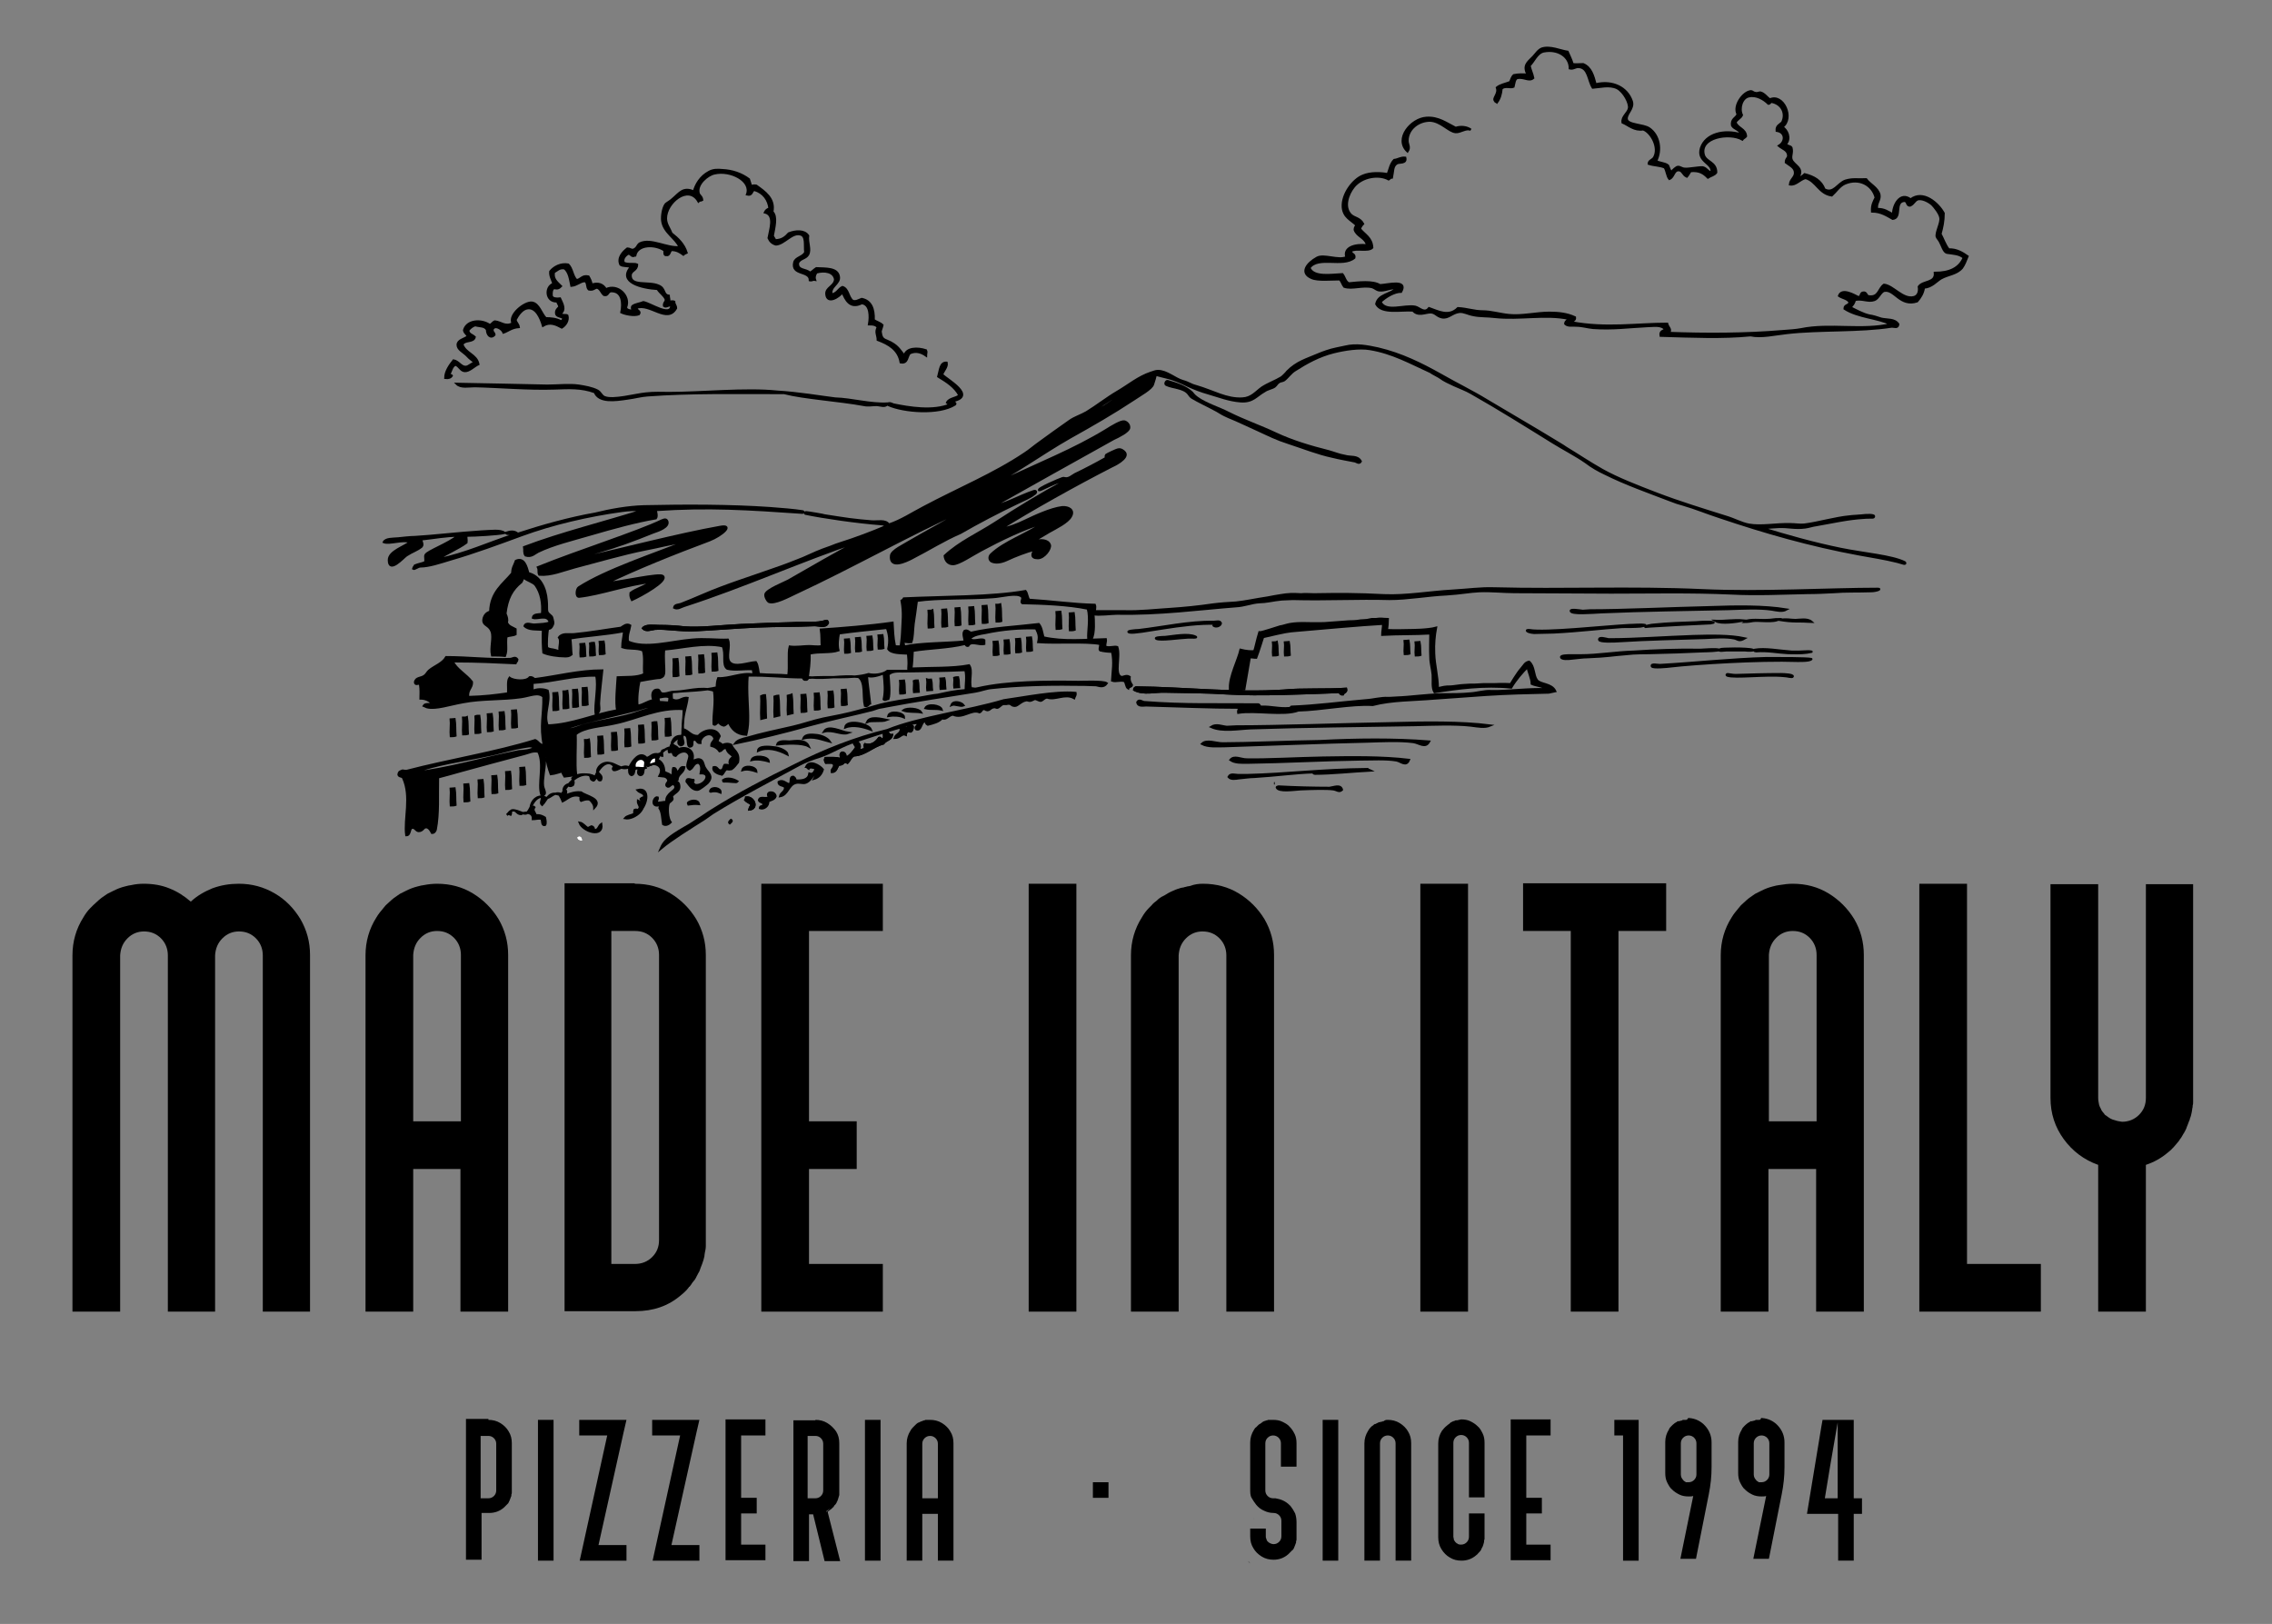 <?xml version="1.0" encoding="UTF-8"?> <!-- Generator: Adobe Illustrator 24.0.1, SVG Export Plug-In . SVG Version: 6.00 Build 0) --> <svg xmlns="http://www.w3.org/2000/svg" xmlns:xlink="http://www.w3.org/1999/xlink" version="1.1" id="Vrstva_2" x="0px" y="0px" width="495.4px" height="354.1px" viewBox="0 0 495.4 354.1" style="enable-background:new 0 0 495.4 354.1;" xml:space="preserve"><rect x="0" y="0" width="495.4" height="354.1" fill="#808080" stroke="none"/> <style type="text/css"> .st0{fill:#FFFFFF;} .st1{stroke:#000000;stroke-width:0.5;stroke-miterlimit:10;} .st2{fill:#FFFFFF;stroke:#000000;stroke-width:0.5;stroke-miterlimit:10;} </style> <path class="st0" d="M125.9,182.6c0.5-0.4,1-0.1,1,0.7C126.3,183.2,126,183.1,125.9,182.6z"></path> <path class="st0" d="M125.9,182.6c0.5-0.4,1-0.1,1,0.7C126.3,183.2,126,183.1,125.9,182.6z"></path> <g> <path d="M52.1,192.7c2.8,0,5.4,0.7,7.8,2.1c2.4,1.4,4.2,3.3,5.6,5.6c1.4,2.4,2.1,5,2.1,7.8V286H57.3v-77.7c0-1.4-0.5-2.7-1.5-3.7 s-2.2-1.5-3.7-1.5c-1.4,0-2.6,0.5-3.6,1.5c-1,1-1.5,2.2-1.6,3.7V286H36.6v-77.7c0-1.4-0.5-2.7-1.5-3.7c-1-1-2.2-1.5-3.7-1.5 c-1.4,0-2.6,0.5-3.6,1.5c-1,1-1.5,2.2-1.6,3.7V286H15.8v-77.7c0-3,0.8-5.8,2.4-8.3c0.4-0.7,0.9-1.4,1.5-2c0.2-0.2,0.4-0.4,0.6-0.6 c0.4-0.4,0.8-0.7,1.2-1.1h0c0.2-0.2,0.4-0.3,0.6-0.5c0.4-0.3,0.9-0.6,1.3-0.9c0.1,0,0.1-0.1,0.2-0.1c0.2-0.1,0.4-0.2,0.6-0.3 c0.2-0.1,0.4-0.2,0.6-0.3c0.8-0.4,1.6-0.7,2.4-0.9c0.3-0.1,0.5-0.1,0.8-0.2c0.2,0,0.4-0.1,0.6-0.1c0.9-0.2,1.8-0.3,2.7-0.3 c2,0,3.9,0.3,5.6,1c1.8,0.7,3.3,1.7,4.7,2.9c1.4-1.3,3-2.2,4.7-2.9C48.2,193,50.1,192.7,52.1,192.7z"></path> <path d="M95.3,192.7c2.9,0,5.5,0.7,7.8,2.1c2.3,1.4,4.2,3.3,5.6,5.6c1.4,2.4,2.1,5,2.1,7.8V286h-10.4v-31.1H90.1V286H79.7v-77.7 c0-3,0.8-5.8,2.4-8.3c0.4-0.7,1-1.4,1.5-2c0,0,0,0,0,0c0.2-0.2,0.3-0.4,0.5-0.6c0,0,0,0,0,0c0.4-0.4,0.8-0.7,1.2-1.1h0 c0.2-0.2,0.4-0.3,0.6-0.5c0.4-0.3,0.9-0.6,1.3-0.9c0.1,0,0.1-0.1,0.2-0.1c0.2-0.1,0.4-0.2,0.6-0.3c0.2-0.1,0.4-0.2,0.6-0.3 c0.8-0.4,1.6-0.7,2.4-0.9c0.3-0.1,0.5-0.1,0.8-0.2c0.2,0,0.4-0.1,0.6-0.1C93.4,192.8,94.4,192.7,95.3,192.7z M90.1,244.5h10.4 v-36.3c0-1.4-0.5-2.7-1.5-3.7c-1-1-2.2-1.5-3.7-1.5c-1.4,0-2.6,0.5-3.6,1.5c-1,1-1.5,2.2-1.6,3.7V244.5z"></path> <path d="M138.4,192.7c2.9,0,5.5,0.7,7.8,2.1c2.3,1.4,4.2,3.3,5.6,5.6c1.4,2.4,2.1,5,2.1,7.8v62.2c0,0.3,0,0.5,0,0.8 c0,0.2,0,0.3,0,0.5c0,0.5-0.1,1-0.2,1.4c0,0.2-0.1,0.4-0.1,0.7c0,0,0,0,0,0.1c-0.1,0.3-0.1,0.5-0.2,0.8c-0.1,0.3-0.2,0.6-0.3,0.9 c-0.2,0.5-0.4,1-0.6,1.6c-0.1,0.2-0.3,0.5-0.4,0.7c0,0.1,0,0.1-0.1,0.2h0c-0.1,0.2-0.2,0.4-0.3,0.6c-0.1,0.2-0.3,0.5-0.5,0.7 c-0.2,0.2-0.3,0.4-0.5,0.7c-0.1,0.1-0.2,0.3-0.3,0.4c0,0-0.1,0.1-0.1,0.1c0,0,0,0-0.1,0c0,0,0,0,0,0.1c-0.2,0.2-0.3,0.4-0.5,0.6 c-0.4,0.4-0.8,0.8-1.2,1.1c0,0,0,0,0,0c-2.8,2.4-6.1,3.5-9.9,3.5h-15.5v-93.3H138.4z M133.3,275.6h5.2c1.4,0,2.7-0.5,3.7-1.5 c1-1,1.5-2.2,1.5-3.7v-62.2c0-1.4-0.5-2.7-1.5-3.7c-1-1-2.2-1.5-3.7-1.5h-5.2V275.6z"></path> <path d="M192.5,192.7V203h-16.1v41.5h10.4v10.4h-10.4v20.7h16.1V286H166v-93.3H192.5z"></path> <path d="M234.7,192.7V286h-10.4v-93.3H234.7z"></path> <path d="M262.3,192.7c2.9,0,5.5,0.7,7.8,2.1c2.3,1.4,4.2,3.3,5.6,5.6c1.4,2.4,2.1,5,2.1,7.8V286h-10.4v-77.7c0-1.4-0.5-2.7-1.5-3.7 c-1-1-2.2-1.5-3.7-1.5c-1.4,0-2.6,0.5-3.6,1.5c-1,1-1.5,2.2-1.6,3.7V286h-10.4v-77.7c0-3,0.8-5.8,2.4-8.3c0.4-0.7,0.9-1.4,1.5-2 c0.1-0.1,0.2-0.2,0.3-0.3c0.1-0.1,0.2-0.2,0.3-0.3c0.3-0.4,0.7-0.7,1.1-1c0.2-0.2,0.4-0.4,0.7-0.6c0.2-0.1,0.4-0.3,0.7-0.4 c0,0,0.1-0.1,0.2-0.1c0.2-0.1,0.3-0.2,0.5-0.3c0.6-0.4,1.3-0.7,2-1c0.1,0,0.2-0.1,0.3-0.1c0,0,0.1,0,0.2-0.1c0,0,0.1,0,0.1,0 c0.2-0.1,0.4-0.1,0.6-0.2c0.2,0,0.4-0.1,0.6-0.1c0.2-0.1,0.5-0.1,0.7-0.2h0c0.2,0,0.4-0.1,0.6-0.1 C260.5,192.8,261.4,192.7,262.3,192.7z"></path> <path d="M320.1,192.7V286h-10.4v-93.3H320.1z"></path> <path d="M363.3,192.7V203h-10.4V286h-10.4V203h-10.4v-10.4H363.3z"></path> <path d="M390.9,192.7c2.9,0,5.5,0.7,7.8,2.1c2.3,1.4,4.2,3.3,5.6,5.6c1.4,2.4,2.1,5,2.1,7.8V286h-10.4v-31.1h-10.4V286h-10.4v-77.7 c0-3,0.8-5.8,2.4-8.3c0.4-0.7,1-1.4,1.5-2c0,0,0,0,0,0c0.2-0.2,0.3-0.4,0.5-0.6c0,0,0,0,0,0c0.4-0.4,0.8-0.7,1.2-1.1h0 c0.2-0.2,0.4-0.3,0.6-0.5c0.4-0.3,0.9-0.6,1.3-0.9c0.1,0,0.1-0.1,0.2-0.1c0.2-0.1,0.4-0.2,0.6-0.3c0.2-0.1,0.4-0.2,0.6-0.3 c0.8-0.4,1.6-0.7,2.4-0.9c0.3-0.1,0.5-0.1,0.8-0.2c0.2,0,0.4-0.1,0.6-0.1C389.1,192.8,390,192.7,390.9,192.7z M385.7,244.5h10.4 v-36.3c0-1.4-0.5-2.7-1.5-3.7c-1-1-2.2-1.5-3.7-1.5c-1.4,0-2.6,0.5-3.6,1.5c-1,1-1.5,2.2-1.6,3.7V244.5z"></path> <path d="M428.9,192.7v82.9H445V286h-26.5v-93.3H428.9z"></path> <path d="M478.2,192.7v46.6c0,0.3,0,0.7,0,1c0,0.3,0,0.5-0.1,0.8c0,0.2,0,0.4-0.1,0.7c0,0,0,0,0,0.1c0,0.2-0.1,0.4-0.1,0.6 c-0.1,0.5-0.2,1-0.4,1.4c0,0.2-0.1,0.4-0.2,0.6c-0.1,0.3-0.2,0.5-0.3,0.8v0c-0.1,0.2-0.2,0.5-0.3,0.8c-0.1,0.2-0.2,0.4-0.3,0.6 c0,0,0,0.1-0.1,0.1c0,0,0,0,0,0.1c0,0,0,0,0,0c-0.3,0.4-0.5,0.9-0.8,1.3c-0.2,0.2-0.3,0.5-0.5,0.7v0c-0.2,0.2-0.3,0.4-0.5,0.6 c-0.3,0.4-0.7,0.8-1.1,1.2c0,0,0,0-0.1,0.1c-0.2,0.2-0.4,0.3-0.6,0.5c-1.4,1.2-3,2.1-4.8,2.7v32h-10.4v-32c-3.1-1.1-5.6-3-7.5-5.6 c-1.9-2.6-2.9-5.6-2.9-9v-46.6h10.4v46.6c0,0.5,0.1,1,0.2,1.5c0.1,0.3,0.2,0.6,0.4,0.9c0.1,0.3,0.3,0.6,0.5,0.8 c0.1,0.1,0.2,0.2,0.3,0.4c0.1,0.1,0.2,0.2,0.4,0.3c0.1,0.1,0.3,0.2,0.4,0.3c0.3,0.2,0.6,0.4,0.9,0.5c0.3,0.1,0.6,0.2,1,0.3 c0.1,0,0.3,0.1,0.5,0.1c0.2,0,0.4,0.1,0.6,0.1c1.4,0,2.7-0.5,3.7-1.5c1-1,1.5-2.2,1.5-3.7v-46.6H478.2z"></path> </g> <path d="M106.5,309.6c0.9,0,1.8,0.2,2.6,0.7s1.4,1.1,1.8,1.8c0.5,0.8,0.7,1.6,0.7,2.6V325c0,0.1,0,0.2,0,0.2c0,0,0,0,0,0 c0,0.1,0,0.1,0,0.2c0,0.2,0,0.3-0.1,0.5c0,0.1,0,0.1,0,0.2c0,0,0,0,0,0c0,0.1,0,0.2-0.1,0.3c0,0.1-0.1,0.2-0.1,0.3 c-0.1,0.2-0.1,0.3-0.2,0.5h0v0c0,0.1-0.1,0.2-0.1,0.2c0,0.1-0.1,0.2-0.1,0.2c0,0.1-0.1,0.2-0.1,0.2c-0.1,0.1-0.1,0.1-0.2,0.2 c0,0-0.1,0.1-0.1,0.1c0,0,0,0,0,0c0,0,0,0,0,0c0,0,0,0,0,0c-0.1,0.1-0.1,0.1-0.2,0.2c-0.1,0.1-0.3,0.3-0.4,0.4l0,0h0 c-0.9,0.8-2,1.2-3.2,1.2h-1.7v10.2h-3.4v-30.7H106.5z M104.8,326.7h1.7c0.5,0,0.9-0.2,1.2-0.5c0.3-0.3,0.5-0.7,0.5-1.2v-10.2 c0-0.5-0.2-0.9-0.5-1.2c-0.3-0.3-0.7-0.5-1.2-0.5h-1.7V326.7z"></path> <path d="M120.7,309.6v30.7h-3.4v-30.7H120.7z"></path> <path d="M136.6,309.6l-0.6,2.6l-5.5,24.7h6.1v3.4h-10.2l6-27.3h-6.1v-3.4H136.6z"></path> <path d="M152.5,309.6l-0.6,2.6l-5.5,24.7h6.1v3.4h-10.2l6-27.3h-6.1v-3.4H152.5z"></path> <path d="M166.9,309.6v3.4h-5.3v13.6h3.4v3.4h-3.4v6.8h5.3v3.4h-8.7v-30.7H166.9z"></path> <path d="M177.8,309.6c0.9,0,1.8,0.2,2.6,0.7c0.8,0.5,1.4,1.1,1.9,1.8c0.5,0.8,0.7,1.6,0.7,2.6V325c0,0.1,0,0.2,0,0.3c0,0,0,0,0,0 c0,0.1,0,0.1,0,0.2c0,0,0,0.1,0,0.1c0,0,0,0,0,0.1c0,0,0,0.1,0,0.1c0,0.1,0,0.1,0,0.2c-0.1,0.3-0.2,0.7-0.3,1c0,0.1-0.1,0.1-0.1,0.2 c0,0,0,0,0,0.1c0,0,0,0.1-0.1,0.1c0,0,0,0,0,0c0,0.1-0.1,0.2-0.1,0.3c-0.1,0.1-0.1,0.2-0.2,0.3c-0.1,0.1-0.2,0.2-0.3,0.3 c0,0.1-0.1,0.1-0.1,0.2c0,0.1-0.1,0.1-0.2,0.2c0,0-0.1,0.1-0.1,0.1c-0.1,0.1-0.1,0.1-0.2,0.2c-0.3,0.2-0.5,0.4-0.8,0.6l0,0.2 l2.7,10.6h-3.4l-2.5-10.2h-0.9v10.2h-3.4v-30.7H177.8z M176.1,326.7h1.7c0.5,0,0.9-0.2,1.2-0.5c0.3-0.3,0.5-0.7,0.5-1.2v-10.2 c0-0.5-0.2-0.9-0.5-1.2c-0.3-0.3-0.7-0.5-1.2-0.5h-1.7V326.7z M181,328.9c-0.3,0.2-0.5,0.4-0.8,0.6l0,0.2c0.1-0.1,0.2-0.2,0.2-0.2 C180.6,329.3,180.8,329.1,181,328.9z"></path> <path d="M192,309.6v30.7h-3.4v-30.7H192z"></path> <path d="M202.8,309.6c0.9,0,1.8,0.2,2.6,0.7s1.4,1.1,1.8,1.8c0.5,0.8,0.7,1.6,0.7,2.6v25.6h-3.4v-10.2h-3.4v10.2h-3.4v-25.6 c0-1,0.3-1.9,0.8-2.7c0.1-0.2,0.3-0.5,0.5-0.7c0,0,0,0,0,0c0.1-0.1,0.1-0.1,0.2-0.2c0,0,0,0,0,0c0.1-0.1,0.2-0.2,0.4-0.4h0 c0.1-0.1,0.1-0.1,0.2-0.2c0.1-0.1,0.3-0.2,0.4-0.3c0,0,0,0,0.1,0c0.1,0,0.1-0.1,0.2-0.1c0.1,0,0.1-0.1,0.2-0.1 c0.3-0.1,0.5-0.2,0.8-0.3c0.1,0,0.2,0,0.3-0.1c0.1,0,0.1,0,0.2,0C202.2,309.6,202.5,309.6,202.8,309.6z M201.1,326.7h3.4v-11.9 c0-0.5-0.2-0.9-0.5-1.2c-0.3-0.3-0.7-0.5-1.2-0.5c-0.5,0-0.9,0.2-1.2,0.5c-0.3,0.3-0.5,0.7-0.5,1.2V326.7z"></path> <path d="M241.7,323.2v3.4h-3.4v-3.4H241.7z"></path> <path d="M272.1,340.4c0.2,0.2,0.3,0.3,0.5,0.5C272.5,340.7,272.3,340.5,272.1,340.4z"></path> <path d="M277.6,309.6c0.7,0,1.4,0.1,2,0.4s1.2,0.6,1.6,1.1c0.5,0.5,0.8,1,1.1,1.6c0.3,0.6,0.4,1.3,0.4,2v5.1h-3.4v-5.1 c0-0.5-0.2-0.9-0.5-1.2c-0.3-0.3-0.7-0.5-1.2-0.5c-0.5,0-0.9,0.2-1.2,0.5c-0.3,0.3-0.5,0.7-0.5,1.2V325c0,0.5,0.2,0.9,0.5,1.2 c0.3,0.3,0.7,0.5,1.2,0.5c0.2,0,0.4,0,0.5,0c1.2,0.2,2.2,0.6,3.1,1.5c0.1,0.1,0.1,0.1,0.2,0.2c0.4,0.5,0.7,1,1,1.6 c0.2,0.6,0.3,1.2,0.3,1.9v3.4c0,0.1,0,0.2,0,0.2c0,0,0,0,0,0c0,0,0,0.1,0,0.1c0,0,0,0,0,0c0,0.2,0,0.3-0.1,0.5c0,0.1,0,0.1,0,0.2 c0,0,0,0,0,0c0,0.1,0,0.2-0.1,0.3c0,0.1-0.1,0.2-0.1,0.3c-0.1,0.2-0.1,0.3-0.2,0.5c0,0.1-0.1,0.2-0.1,0.2c0,0.1-0.1,0.2-0.1,0.2 c-0.1,0.1-0.1,0.2-0.2,0.2c-0.1,0.1-0.1,0.1-0.2,0.2c0,0-0.1,0.1-0.1,0.1c0,0,0,0,0,0c0,0,0,0,0,0c0,0,0,0,0,0 c-0.1,0.1-0.1,0.1-0.2,0.2c-0.1,0.1-0.3,0.3-0.4,0.4c0,0,0,0,0,0c-0.9,0.8-2,1.2-3.2,1.2c-0.9,0-1.8-0.2-2.6-0.7 c-0.8-0.5-1.4-1.1-1.8-1.8c-0.5-0.8-0.7-1.6-0.7-2.6v-1.7h3.4v1.7c0,0.2,0,0.3,0.1,0.5c0,0.1,0.1,0.2,0.1,0.3s0.1,0.2,0.2,0.3 c0,0,0.1,0.1,0.1,0.1c0,0,0.1,0.1,0.1,0.1v0c0.3,0.2,0.7,0.4,1.1,0.4h0c0.5,0,0.9-0.2,1.2-0.5c0.3-0.3,0.5-0.7,0.5-1.2v-3.4 c0-0.5-0.2-0.9-0.5-1.2s-0.7-0.5-1.2-0.5c-0.8,0-1.5-0.2-2.1-0.5c-0.7-0.3-1.2-0.7-1.7-1.3c-0.4-0.5-0.7-1-1-1.5s-0.3-1.2-0.3-1.9 v-10.2c0-1,0.3-1.9,0.8-2.7c0.1-0.2,0.3-0.5,0.5-0.6l0,0c0.1-0.1,0.1-0.1,0.2-0.2c0.1-0.1,0.3-0.3,0.4-0.4c0,0,0,0,0,0 c0.1,0,0.1-0.1,0.2-0.1c0.1-0.1,0.2-0.1,0.3-0.2c0,0,0.1,0,0.1-0.1c0,0,0.1,0,0.1-0.1c0.1,0,0.2-0.1,0.2-0.1c0.1,0,0.1-0.1,0.2-0.1 c0.2-0.1,0.4-0.1,0.6-0.2c0.1,0,0.2,0,0.3-0.1c0.1,0,0.1,0,0.2,0C277,309.6,277.3,309.6,277.6,309.6z"></path> <path d="M273.5,331.2L273.5,331.2c0,0-0.1,0-0.1-0.1c0,0,0,0-0.1,0C273.4,331.1,273.4,331.1,273.5,331.2z"></path> <path d="M277.6,336.9c-0.4,0-0.8-0.1-1.1-0.4C276.8,336.7,277.1,336.9,277.6,336.9L277.6,336.9z"></path> <path d="M291.8,309.6v30.7h-3.4v-30.7H291.8z"></path> <path d="M302.6,309.6c0.9,0,1.8,0.2,2.6,0.7s1.4,1.1,1.8,1.8c0.5,0.8,0.7,1.6,0.7,2.6v25.6h-3.4v-25.6c0-0.5-0.2-0.9-0.5-1.2 c-0.3-0.3-0.7-0.5-1.2-0.5c-0.5,0-0.9,0.2-1.2,0.5s-0.5,0.7-0.5,1.2v25.6h-3.4v-25.6c0-1,0.3-1.9,0.8-2.7c0.1-0.2,0.3-0.5,0.5-0.7 c0,0,0.1-0.1,0.1-0.1c0,0,0.1-0.1,0.1-0.1c0.1-0.1,0.2-0.2,0.4-0.3c0.1-0.1,0.1-0.1,0.2-0.2c0.1,0,0.1-0.1,0.2-0.1c0,0,0,0,0.1,0 c0.1,0,0.1-0.1,0.2-0.1c0.2-0.1,0.4-0.2,0.6-0.3c0,0,0.1,0,0.1,0c0,0,0,0,0.1,0c0,0,0,0,0,0c0.1,0,0.1,0,0.2-0.1c0.1,0,0.1,0,0.2,0 c0.1,0,0.1,0,0.2-0.1h0c0.1,0,0.1,0,0.2,0C302,309.6,302.3,309.6,302.6,309.6z"></path> <path d="M311.7,337.2L311.7,337.2C311.7,337.2,311.7,337.2,311.7,337.2C311.7,337.2,311.7,337.2,311.7,337.2 C311.7,337.1,311.7,337.2,311.7,337.2z"></path> <path d="M317.7,309.7c-0.1,0-0.1,0-0.2,0c-0.1,0-0.2,0-0.3,0.1c-0.1,0-0.2,0.1-0.3,0.1c-0.1,0-0.1,0-0.2,0.1c0,0,0,0,0,0 c-0.1,0-0.1,0-0.2,0.1c0,0,0,0,0,0c-0.1,0-0.2,0.1-0.2,0.1c0,0-0.1,0-0.1,0.1c0,0-0.1,0-0.1,0.1c-0.1,0.1-0.2,0.1-0.3,0.2 c-0.2,0.2-0.4,0.3-0.6,0.5c-0.1,0.1-0.2,0.2-0.3,0.3c0,0,0,0,0,0c-0.2,0.2-0.3,0.4-0.5,0.6c-0.5,0.8-0.8,1.7-0.8,2.7v20.5 c0,0.9,0.2,1.8,0.7,2.6c0.5,0.8,1.1,1.4,1.8,1.8c0.8,0.5,1.6,0.7,2.6,0.7c1.2,0,2.3-0.4,3.2-1.2h0v0c0.1-0.1,0.3-0.2,0.4-0.4 c0.1-0.1,0.1-0.1,0.2-0.2c0.2-0.2,0.4-0.4,0.5-0.7c0-0.1,0.1-0.2,0.1-0.2c0-0.1,0.1-0.2,0.1-0.2c0-0.1,0.1-0.1,0.1-0.2 c0-0.1,0.1-0.2,0.1-0.3c0-0.1,0.1-0.2,0.1-0.3c0-0.1,0-0.2,0.1-0.3c0,0,0,0,0,0c0-0.1,0-0.1,0-0.2c0-0.2,0-0.3,0.1-0.5 c0,0,0-0.1,0-0.1c0,0,0-0.1,0-0.1c0-0.1,0-0.2,0-0.3v-5.1h-3.4v5.1c0,0.5-0.2,0.9-0.5,1.2c-0.3,0.3-0.7,0.5-1.2,0.5 c-0.1,0-0.1,0-0.2,0c-0.4,0-0.7-0.2-0.9-0.4c0,0,0,0,0,0c0,0-0.1-0.1-0.1-0.1c0,0-0.1-0.1-0.1-0.1c-0.1-0.1-0.1-0.2-0.2-0.3 s-0.1-0.2-0.1-0.3c0-0.2-0.1-0.3-0.1-0.5v-20.5c0-0.5,0.2-0.9,0.5-1.2c0.3-0.3,0.7-0.5,1.2-0.5c0.5,0,0.9,0.2,1.2,0.5 c0.3,0.3,0.5,0.7,0.5,1.2v11.9h3.4v-11.9c0-0.7-0.1-1.4-0.4-2c-0.3-0.6-0.6-1.2-1.1-1.6c-0.5-0.5-1-0.8-1.6-1.1s-1.3-0.4-2-0.4 C318.3,309.6,318,309.6,317.7,309.7z"></path> <path d="M317.5,336.5c0.3,0.2,0.6,0.3,0.9,0.4C318,336.8,317.7,336.7,317.5,336.5z"></path> <path d="M317.5,336.5c0.3,0.2,0.6,0.3,0.9,0.4C318,336.8,317.7,336.7,317.5,336.5z"></path> <path d="M338.1,309.6v3.4h-5.3v13.6h3.4v3.4h-3.4v6.8h5.3v3.4h-8.7v-30.7H338.1z"></path> <path d="M357.3,309.6v30.7h-3.4V313H352v-3.4H357.3z"></path> <path d="M367.6,309.6c-0.1,0-0.2,0-0.3,0c0,0-0.1,0-0.1,0c0,0,0,0,0,0c-0.1,0-0.1,0-0.2,0c-0.1,0-0.1,0-0.2,0.1 c-0.2,0.1-0.5,0.1-0.7,0.2c0,0-0.1,0-0.1,0c0,0,0,0-0.1,0c0,0,0,0-0.1,0c0,0-0.1,0-0.1,0.1c-0.4,0.2-0.7,0.4-1,0.7 c0,0-0.1,0.1-0.1,0.1c-0.1,0.1-0.1,0.1-0.2,0.2c-0.2,0.2-0.4,0.4-0.5,0.7c-0.5,0.8-0.8,1.7-0.8,2.7v6.8c0,0.7,0.1,1.4,0.4,2 c0.3,0.6,0.6,1.2,1.1,1.6c0.5,0.5,1,0.8,1.6,1.1s1.3,0.4,2,0.4c0.4,0,0.7,0,1-0.1l-2.8,13.7h3.4l2.8-14.1c0.4-2,0.6-3.9,0.6-5.9 v-5.4c0-1.4-0.5-2.6-1.4-3.6c-0.9-1-2.1-1.6-3.5-1.7c-0.1,0-0.2,0-0.2,0C367.9,309.6,367.7,309.6,367.6,309.6z M367.6,323.2 c0,0-0.1,0-0.1-0.1c-0.2-0.1-0.4-0.2-0.5-0.4c-0.3-0.3-0.5-0.7-0.5-1.2v-6.8c0-0.5,0.2-0.9,0.5-1.2c0.3-0.3,0.7-0.5,1.2-0.5 c0.5,0,0.9,0.2,1.2,0.5s0.5,0.7,0.5,1.2v6.8c0,0.5-0.2,0.9-0.5,1.2c-0.3,0.3-0.7,0.5-1.2,0.5C367.9,323.2,367.7,323.2,367.6,323.2z"></path> <path d="M383.5,309.6c-0.1,0-0.2,0-0.3,0c0,0-0.1,0-0.1,0c0,0,0,0,0,0c-0.1,0-0.1,0-0.2,0c-0.1,0-0.1,0-0.2,0.1 c-0.2,0.1-0.5,0.1-0.7,0.2c0,0-0.1,0-0.1,0c0,0,0,0-0.1,0c0,0,0,0-0.1,0c0,0-0.1,0-0.1,0.1c-0.4,0.2-0.7,0.4-1,0.7 c0,0-0.1,0.1-0.1,0.1c-0.1,0.1-0.1,0.1-0.2,0.2c-0.2,0.2-0.4,0.4-0.5,0.7c-0.5,0.8-0.8,1.7-0.8,2.7v6.8c0,0.7,0.1,1.4,0.4,2 c0.3,0.6,0.6,1.2,1.1,1.6c0.5,0.5,1,0.8,1.6,1.1s1.3,0.4,2,0.4c0.4,0,0.7,0,1-0.1l-2.8,13.7h3.4l2.8-14.1c0.4-2,0.6-3.9,0.6-5.9 v-5.4c0-1.4-0.5-2.6-1.4-3.6c-0.9-1-2.1-1.6-3.5-1.7c-0.1,0-0.2,0-0.2,0C383.9,309.6,383.7,309.6,383.5,309.6z M383.5,323.2 c0,0-0.1,0-0.1-0.1c-0.2-0.1-0.4-0.2-0.5-0.4c-0.3-0.3-0.5-0.7-0.5-1.2v-6.8c0-0.5,0.2-0.9,0.5-1.2c0.3-0.3,0.7-0.5,1.2-0.5 c0.5,0,0.9,0.2,1.2,0.5s0.5,0.7,0.5,1.2v6.8c0,0.5-0.2,0.9-0.5,1.2c-0.3,0.3-0.7,0.5-1.2,0.5C383.8,323.2,383.7,323.2,383.5,323.2z"></path> <path d="M404.2,309.6v17.1h1.8v3.4h-1.8v10.2h-3.4v-10.2H394l3.1-18.8l0.3-1.7h3.4l-0.3,1.7l-1.5,8.7l-1.1,6.7h2.8v-17.1H404.2z"></path> <g> <path class="st1" d="M429,55.9c-0.4,1-0.7,1.8-1.2,2.5c-1.2,1.4-3,1.4-4.6,2.3c-1,0.6-2,1.9-3.7,2c-0.2,1.3-0.8,2.2-1.5,3 c-3.7,1.2-4.9-2.7-7.1-2.3c-0.8,0.1-1.3,1.7-2.2,2c-1.4,0.5-2.6-0.4-4.3,0c0,0.5-0.5,1.3-1,1.6c1.2,0.6,2.8,1.5,4.2,1.8 c0.8,0.1,1.7,0.4,2.6,0.7c1.3,0.3,2.9,0,3.7,1.2c-0.1,0.9-0.8,0.5-1.4,0.5c-6.9,1.1-15.9,0.6-22.8,1.4c-2.8,0.3-5.6,1-8,0.5 c-6.2,0.6-12.6,0.3-19.6,0.1c-0.2-1.1,0.7-1,1-1.4c-0.9-1.1-2.6-0.7-3.9-0.7c-4.1,0.2-7.5,0.7-11.8,0.4c-1.2-0.1-2.4-0.5-3.7-0.5 c-0.8-0.1-1.8,0.2-2.4-0.4c0-0.6,0.6-0.7,0.8-1.1c-5.1-1.1-10.7,0.2-16.2-0.4c-1.6-0.2-3.2-0.1-4.6-0.4c-1.2-0.2-2.1-0.8-3.1-0.7 c-1.6,0.2-2.3,1.4-3.7,1.2c-1.2-0.2-1.5-1.1-2.6-1.1c-1.1,0-2.7,0.9-3.8-0.4c-2.6-0.2-6.8,0.8-8-1.4c0.4-2.1,3.1-2.1,4.4-3.4 c-1.2-0.3-2.5,0.6-3.8,0.4c-0.6-0.1-0.9-0.5-1.5-0.7c-2.1-0.5-4.4,0.5-6.1-0.1c-0.4-0.5-0.5-1.2-1-1.6c-1.9,0-4.8,0.3-6.1-0.3 c-2.6-1.1-1-3.2,1.2-4.4c1.5-0.8,4.6,0.7,6.4-0.1c-0.7-2.1,1.8-2.9,4.5-2.6c-0.3-1.7-2.2-1.9-2.7-3.4c0-0.5,0.2-0.7,0.4-1 c-1.2-1.2-2.8-1.7-3-3.9c-0.2-2.9,2.3-6.1,4.4-6.9c1.6-0.7,4-0.6,5.4-0.3c0.4-1,0.6-2.3,1.4-3.1c0.9-0.1,1.4-0.6,2.4-0.5 c0.3,1.3-1.2,0.9-1.8,1.2c-1,0.6-0.8,1.7-1.1,3.1c-0.4,0-0.5,0.3-0.7,0.4c-2.2-1.2-5.8-0.6-7.6,1.6c-1.3,1.6-2.3,4.4-0.7,6.1 c0.8,0.8,2,0.7,2.7,2c-0.3,0.3-0.5,0.6-0.7,1.1c1,1.3,2.6,1.9,2.7,4.1c-0.9,0.9-3.5,0-4.6,0.7c-0.1,0.8,0.9,0.6,0.7,1.5 c-2.5,2.1-7.9-0.5-9.8,2.2c0.9,2.2,4.8,1.5,7.2,1.4c0.5,0.6,0.6,1.6,1.4,2c2.1-0.2,5.2-0.6,6.8,0.4c1.8-0.1,6.1-1.3,4.6,1.4 c-1.5,0-3.3,1.1-4.5,2.2c1.1,2.5,5.3,0.6,7.6,1.1c0.9,0.2,2,1.6,3,0.3c2,0.7,4.3,2,6.3,0c2,0.1,3.5,0.7,5.4,0.7 c1.8,0,3.7,0.6,5.7,0.8c2.8,0.3,6-0.5,8.8-0.5c2,0,3.9,0.2,5.6,1c0.1,0.7-0.5,0.6-0.7,1.1c7.4,1.4,14.3,0.3,20.8,0.3 c0.2,0.8,1.1,1.3,0.3,2c8,0.3,16.7,0.3,25-0.4c1.5-0.1,2.8-0.2,3.9-0.4c6.3-1.3,13.4,0.4,19.6-1.1c-2.7-1.4-7.2-1.5-10.1-3.4 c0-0.9,1-0.6,1.1-1.4c-0.4-0.8-1.6-0.9-2.3-1.4c0.6-1.7,3.2-0.2,4.2,0.3c0.7,0,0.4-1,1.1-1c0.7-0.1,0.6,0.7,1.1,0.8 c2.3,0.4,2.2-1.7,3.4-2.5c2,0.2,4.1,3.3,6.5,2.7c0.8-0.2,1.3-1,1.1-2.3c0.9-1.3,3.7-0.7,3.5-3c3.2,0,5.3-1,6.3-3.3 c-0.9-0.9-2.5-0.9-3.7-1.1c-0.7-0.2-1-1.5-1.5-2.4c-0.2-0.4-0.6-0.8-0.7-1.1c-0.2-1,1-3,0.8-4.1c-0.1-0.9-1.3-2.4-1.8-2.9 c-0.3-0.3-1.7-1.3-2.9-1.2c-0.9,0.1-1,1-1.9,1.4c-0.9,0.1-0.4-1.1-1.4-1c-2.1,0.3-0.4,3.7-2.4,3.9c-1.1-0.6-2.5-1.6-4.5-1.6 c-0.1-1.4,0.4-2.2,0.8-3c-0.7-2.8-3.6-4.4-6.7-3.1c-1.2,0.5-2,1.8-2.9,2.6c-2.8-0.4-3.3-3.1-5.7-3.8c-1.3,0.3-2.1,1.6-3.4,1.4 c0.1-1.1,1.1-1.5,1.1-2.5c0-1.2-1.1-1.6-2-2.3c0-0.9,0.6-0.9,0.5-1.6c-0.1-1.1-1.3-1.4-2-2c1.5-0.9,1.5-3-0.5-3.3 c-0.1-1.1,0.7-1.3,1.2-1.8c1-2-0.1-4.1-2.3-4.5c-0.4,0-0.3,0.4-0.7,0.4c-1-1-2.7-2-4.3-1.6c-1.5,0.3-2.2,2.6-1.5,4.1 c-0.3,0.7-1.1,0.9-1.4,1.6c0.5,1.3,2.2,1.4,2.3,3c-0.2,0.3-0.6,0.4-0.8,0.7c-2.8-1.6-9.5-0.5-8.4,3.4c0.5,1.6,2.7,1.5,2.7,3.8 c-0.4,0.6-1.2,0.7-1.8,1.1c-0.9-0.9-1.8-1.6-3.8-1.4c-0.3,0.4-0.5,0.9-0.8,1.2c-0.9-0.4-0.9-1.4-1.8-1.4c-1.1,0-1,1.5-2,1.9 c-0.5-0.6-0.5-1.6-1-2.5c-1.2-0.5-2.3-0.4-3.5-0.8c0-0.7,0.9-0.8,1.2-1.4c1.2-2.2-0.7-5.5-2.4-6.1c-2,0.3-3.1-0.9-4.5-1.5 c-0.2-1.3,1.2-2,1.4-3.1c0.2-1.1-1.1-3.6-2.6-4.4c-1.7-0.8-3.8-0.2-5.3-0.1c-1-1.6-0.9-4.3-3-4.5c-0.8-0.1-1.2,0.5-2,0.3 c0-2.6-2.6-4.3-5.7-3.7c-1.5,0.3-2.2,2.3-3.1,3.1c0.2,1,0.6,1.7,0.8,2.7c-0.9,0.8-2-0.3-3.5,0c-0.6,0.3-0.6,1.2-0.8,1.9 c-0.7,0.3-1.8-0.3-2.6,0.4c-0.1,1.2-0.4,2.2-1,3c-0.1-0.1-0.4-0.1-0.4-0.3c-0.6-0.6,0.9-1.5,0.4-2.9c0.7-0.6,1.9-0.8,2.9-1.2 c0.2-0.5,0.4-1.2,0.8-1.5c1-0.2,2-0.2,3-0.1c-1-2-0.1-2.6,1.2-3.9c0.5-0.5,1.1-1.5,1.9-1.8c1.8-0.6,4.1,0.5,5.6,0.7 c0.4,0.9,0.8,1.7,1.1,2.7c0.9,0.1,1.3,0,2.3,0c1.7,0.7,2.2,2.5,2.7,4.4c3.7-0.9,6.9,0.7,7.9,3.7c0.5,1.6-1.3,2.7-1.1,3.9 c0.2,1.3,3.6,1.1,4.9,2c2.2,1.5,2.7,4.7,1.5,7.1c0.7,0.5,1.9,0.4,2.6,1c0.2,0.5,0.4,1.1,0.7,1.5c0.3-0.5,1.2-1.2,1.4-1.2 c0.5-0.1,0.9,0.4,1.6,0.4c0.7,0.1,3.2-0.4,3.9-0.3c0.9,0.2,1.3,1.3,1.9,1c0.3-2-3.2-2.2-2.3-5.2c1-3.1,5-4.1,8.7-3 c-0.2-1.1-1.4-1.1-1.9-1.9c-0.3-1.5,0.9-1.6,1.2-2.5c-1-1.8,1.2-4.9,2.9-5c0.3,0,0.4,0.3,1,0.4c0.4,0.1,0.9-0.2,1.1-0.1 c0.8,0.2,1.4,1.1,2,1.5c2.9-1.4,5.4,4.1,2.7,6c1.1,0.6,1.9,2.5,0.8,3.7c0.2,0.5,1,0.4,1.2,0.8c0.3,1.1-0.2,1.6,0,2.5 c0.4,1.4,3,1.9,1.4,4.1c0.4,0.1,1.2-0.5,1.5-0.8c2,0.5,3.6,1.4,4.3,3.3c2,1.1,2.9-1.3,4.6-1.9c1.7-0.5,2.6-0.2,4.5-0.3 c0.8,1.1,2.6,1.9,2.9,3.4c0.2,1.2-0.8,1.8-0.5,3.1c1.5-0.1,2.4,0.6,3.5,1.2c-0.1-1.9,1.5-5.1,3.8-3.3c2.7-2.1,6,0.8,7.2,3 c0,1.7-0.3,3.1-0.7,4.5c0.6,1.1,1,2.4,1.8,3.4C426.6,54.3,428,55.2,429,55.9z"></path> <path class="st1" d="M221.8,109.7c-4.2,2-8.4,4.2-12.4,6.5c-3.7,1.6-6.8,3.6-10.7,5.6c-1,0.5-4.8,2.4-4.4-0.7 c0.2-1.1,2.9-2.3,3.8-2.9c4.1-2.4,8.9-4.9,12.5-7.2c-12.5,5.6-24.5,12.5-37.2,18.4c-1.3,0.6-4.6,2.4-5.8,1.8 c-0.2-0.1-0.8-1-0.7-1.6c0.2-1,4.1-2.5,5-3c5.1-2.9,10.5-6.1,15.4-8.6c-12.5,4.2-25.1,9.9-38.1,14.1c-0.7,0.2-1.4,0.8-2.2,0.4 c0.1-0.7,1-0.6,1.5-0.8c1.3-0.5,3.2-1.3,4.6-1.9c5.3-2.3,10.6-3.9,15.9-5.8c2.1-0.7,4.1-1.5,6.1-2.3c2.5-1.1,3.2-1.5,6.1-2.5 c0.5-0.2,1.5-0.6,1.9-0.7c3.5-1.1,7.2-2.5,10.2-3.8c-0.2-0.2-0.4-0.3-1-0.4c-5.4-0.4-12.9-1.5-16.7-2.3c-0.1,0-0.2-0.3,0.2-0.3 c0.3,0,3.9,0.6,4.1,0.7c1.9,0.3,3.8,0.6,5.3,0.8c1.6,0.2,3.4,0.4,4.9,0.5c1.3,0.1,3-0.4,3.7,0.7c2.7-0.9,5.1-2.5,7.6-3.8 c7.5-4,15.3-7.2,22-11.7c1.1-0.7,2.1-1.6,3.1-2.3c2.2-1.6,4.4-3.2,6.7-4.8c1.1-0.8,2.5-1.2,3.7-1.9c2.3-1.4,4.4-3.1,6.8-4.5 c2.4-1.4,4.5-3.2,7.2-4.1c0.7-0.2,1-0.4,1.6-0.4c1.9,0,3.7,1.7,5.4,2.2c1.2,0.3,1.7,0.8,2.9,1.1c3.8,1.1,6.6,2.9,10.1,2.7 c2-0.1,2.9-1.4,4.3-2.4c1.4-0.9,2.9-1.4,4.2-2.2c0.3-0.2,1.1-1,1.3-1.3c2.1-2.1,4.1-2.6,6.9-3.8c0.5-0.2,1-0.4,1.6-0.6 c1.4-0.5,2.8-0.7,4.1-1c2.4-0.6,4.9-0.1,7.2,0.4c5.1,1.2,9.5,3.4,13.6,5.7c3.5,2,7,3.7,10.1,5.6c5,3,9.9,5.8,14.8,8.8 c0.8,0.5,1.7,1,2.4,1.5c2.8,1.7,5,3.2,8,4.9c3.2,1.8,7.8,3.6,12,5.2c4.7,1.8,9.9,3.4,15,5c1.7,0.5,3.3,1.4,4.9,1.7 c2.7,0.5,6-0.2,9.1-0.1c1,0,2.1,0.2,3,0.1c3.2-0.4,6.7-1.5,10-1.8c0.7-0.1,1.7-0.1,2.5-0.2c0.8-0.1,3.3-0.3,2.6,0.4 c-0.1,0.1-1.4,0-2.1,0.1c-3.5,0.2-6.9,1-10.4,1.6c-0.8,0.1-1.6,0.4-2.4,0.5c-2.2,0.3-3.7-0.2-5.8-0.1c-1.3,0.1-2.3,0.1-3.5,0.3 c5.2,1.6,11.2,3.3,17.1,4.5c4.9,1,11.1,1.5,13.9,2.9c0.2,0.1,0.2,0.4-0.2,0.3c-0.7-0.2-0.7-0.2-1.4-0.4c-2.8-0.7-5.5-1.1-8.2-1.6 c-10.9-2-20.9-4.9-30.4-8.1c-2.8-0.9-5.4-2-8.2-2.8c-0.8-0.2-1.7-0.5-2.7-0.9c-4.7-1.8-9.8-3.6-14.2-5.8c-1.5-0.7-2.9-1.5-4.2-2.5 c-2.3-1.6-4.9-2.9-7.3-4.4c-5.8-3.6-11.7-7.3-17.7-10.7c-1.2-0.7-2.4-1.1-3.7-1.7c-1.4-0.7-1.9-0.8-3.3-1.8 c-0.3-0.2-1.7-0.9-1.9-1.1c-4.4-2-8.3-4.2-13.2-5c-2.3-0.4-5.5,0.1-7.9,0.7c-3.2,0.8-5.9,2.3-8.4,3.9c-1,0.6-1.6,1.6-2.4,2.2 c-0.3,0.2-0.8,0.2-1.1,0.4c-0.4,0.2-0.6,0.7-1,1c-0.6,0.4-1.5,0.5-2.2,1c-1.8,1-2.5,2.4-5.2,2.2c-2.6-0.2-4.8-1.1-6.9-1.7 c-1.8-0.5-3.3-1.1-4.8-1.8c-3.4-1.7-4.8-1.7-6.8-2.3c-0.1,0.5-0.3,1.2-0.6,2.1c-0.3,1-2.9,2.4-4.2,3.3c-4.7,3.1-8.9,5.5-13.9,8.3 c-6.5,3.7-12.3,8.1-18.5,11c4.7-2,9.7-4.3,15.4-6.9c3.9-1.8,7.5-3.6,11.1-5.8c1.1-0.7,3.1-1.9,3.8-1.8c0.3,0,1.2,0.5,1.1,1.4 c-0.1,0.8-2.3,1.9-3.4,2.4c-8.6,4.8-17.6,9.8-26.1,14.6c2-0.1,5.7-2.2,8.7-3.2c0.7-0.2,0.6,0.4,0,0.7 C224.9,108.3,222.9,109.2,221.8,109.7z M232.6,93.4c4.5-2.5,9.3-5.3,12.9-8.2c-2.3,1.1-4.5,2.6-6.7,3.9 C236.6,90.6,234.2,91.8,232.6,93.4z M205.1,111.7c1.5-0.6,4.7-1.9,5.8-3C210.1,108.9,206.1,110.8,205.1,111.7z M200.4,113.8 c0.3,0,2.5-0.9,2.7-1c0.3-0.2,0.4-0.2,0.4-0.5C203,112.4,200.6,113.5,200.4,113.8z"></path> <path class="st1" d="M110.5,177.7c0.3-0.2,0.5-0.6,0.8-0.8c1.1-0.8,3,1.1,3.7,0.3c0.9-1.1,1.2-3.1,3-3.5c0.5-0.1,0.9,0.3,1.2,0.3 c1-0.1,1.6-1.5,3.3-0.8c1.1-1.9,3.7-5.7,7.3-3.8c0.4-1.1,1.4-2.8,2.7-3c1.6-0.2,2.9,1.8,4.8,0.8c0.6-1.2,2.2-3.6,3.7-1.9 c0.9-0.2,1.2-1.1,2.6-0.8c0.9-0.4,1.4-1.4,2.6-1.5c0.1-1.2,1.5-2,2.6-2.7c0-1.9,0.3-4,0.3-5.7c-5.6-0.4-10.1,2.1-14.9,3.1 c-3,0.7-6.8,0.8-8.7,2.4c0.1,2.9-0.2,6.5,0.1,8.8c-0.7,0.2-1.7,0.3-2.5,0.4c-0.2-0.4-0.4-0.5-0.5-1.1c-0.6,0.1-1.5,0.5-2.5,0.6 c-0.4-1.1-0.9-2.6-1-4.4c-0.8,0.4-0.3,1-0.3,1.6c0,1.7-0.6,3.9-0.4,5.4c0.1,0.8,1,1.9-0.3,2c-0.9-2.4,0.7-6.7-0.7-9.5 c-1.2-0.3-2.2,0.3-3.1,0.5c-5.9,1.6-8.7,2.3-13.7,3.7c-1,0.3-4.3,1.2-5.1,1.4c-0.1,4,0.2,7.8-0.5,11.4c-0.1,0.3-0.3,0.7-0.8,0.7 c-0.3-0.6-0.8-1.4-1.5-1.2c-0.4,0.1-0.6,0.8-1.4,0.8c-0.6,0-0.8-0.9-1.5-0.7c-0.6,0.2-0.3,1.6-1.2,1.6c-0.5-3.5,1.2-8.4-0.7-12.5 c-0.2-0.4-0.9-0.2-1-0.7c0.1-0.6,0.2-0.6,0.7-0.8c0.3-0.2,0.5,0.1,1.1,0c9.2-2.4,19.3-4,28-6.7c0.7,0.3,0.9,1.1,1.9,1.1 c-0.9-4.3,0-6.6-0.1-10.6c-1.2-1.1-2.8-0.2-4.9,0.1c-4.1,0.6-8.5,0.3-12.6,1.1c-2.9,0.5-6,1.6-7.9,1.1l-0.7-0.3 c0.3-0.5,1.2-0.3,1.9-0.4c-0.6-0.8-1.6-1.2-2.6-1.2c0-1,0.1-1.8-0.1-3.1c-0.3-0.4-1,0.3-1.1-0.4c0.1-1.1,1.4-0.9,2-1.4 c0.5-0.3,0.7-0.9,1.1-1.2c1.2-1,2.9-1.5,3.7-2.9c4.7,0,9.7,0.6,13.9,0.4c0.6,0,1.1-0.6,1.6,0.1c0,0.4-0.3,0.5-0.4,0.8 c-4.3-0.2-8.4-0.4-13-0.4h-0.7c0.7,1.7,3,2.9,4.2,4.5c0.1,1.3-1.1,1.7-0.8,3.3c3.6-0.1,5.9-0.4,8.7-0.8c0.1-1.1-0.2-2.7,0.3-3.4 c0.9,0.7,3.7,0.9,4.4-0.1c0.6-0.1,0.7,0.2,1.1,0.4c4.8-0.6,9.7-1.9,14.7-1.9c-0.2,2.1-0.6,5.1-0.7,7.2c0,0.8,0.4,2-0.7,2.2 c-0.3-1.8,0.7-6.2,0.1-8.3c-4.8-0.1-9.1,1.3-13.9,1.6c0,0.8,0,0.9,0,1.8c0.9-0.5,2.3-0.5,3.3-0.1c0.7,2.6-1,5.1,0,7.6 c5.5-0.2,10-2.4,15.2-3.3c-0.4-1.6,0-5.6,0.1-7.2c1.7-0.1,4.2,0.1,5.8-0.7c-0.2-1.8,0.2-3.6-0.3-5.2c-1.5-0.6-3.1-0.2-4.5-0.7 c0-1.3,0.3-2.1,0.4-3.5c-4.1,0.8-8.4,1-11.8,1.6c0.2,0.6,0.2,2.9,0.3,3.5c-0.5,0.4-0.9,0.4-1.4,0.4c-1.5,0-3.6-0.3-4.7-0.8 c-0.1-0.8-0.2-3.4-0.1-5c-1.4-0.1-3.1,0.1-4-0.8c0.3-0.9,1.5-0.2,2.2-0.3c1.3-0.1,2.7-0.1,3.3-0.5c-0.5-1.9-2.7-0.6-3.7-1 c0.1-0.8,1.2-0.7,2-0.8c0.2-2.4-0.2-4.6-1.4-6.3c-0.5-0.7-1.9-1-2.5-1.6c-0.4,0.1-0.4,0.6-0.6,0.9c-2.1,1.7-3.1,3.6-3.5,6.9 c0.3,0.7,0.5,1.3,0.3,1.9c0.3,0.9,1.2,1.1,1.9,1.5c0,0.4,0,0.7,0,1.1c-0.6,0.3-1.2,0.2-2,0.5c-0.2,2,0.2,2.9-0.3,4.2 c-1-0.1-1.9-0.1-2.8-0.1c-0.4-1.7,0.4-3.8-0.1-5.2c-0.5-1.4-1.7-1.3-1.8-2.3c0-1,0.6-1.8,1.5-2c0.1-4.3,2.8-6,4.8-8.4 c0-1.2,0.5-1.8,0.8-2.7c1.8-0.8,2.3,1.3,2.7,2.7c2.5,0.6,3.8,3.1,4,6c0.1,0.9,0,1.9,0.1,2.3c0.2,0.7,1,0.9,1.1,1.4 c0.2,0.9,0.4,1.1,0,1.8c-0.2,0.4-0.4,0.6-0.9,0.6c-0.2,0.5-0.4,3.6-0.2,4.2c0.8,0.4,0.9,0.2,1.9,0.5c0.7,0.2,0.8,0.4,0.8-0.2 c-0.1-0.5,0.4-2-0.1-2.6c0.7-1,2.1-0.6,3.3-0.7c3.3-0.3,7.2-1,10.2-1.4c0.5-0.3,1.2-1,2-0.5c-0.2,1.2-0.7,2-0.5,3.5 c3.8,1.7,9.3,0,13.9-0.4c2.9-0.3,5.4,0.1,7.9,0c0.6,1.4-0.5,3.8,0.4,4.9c1.1,1.3,4,0.1,5.7,0c0.5,0.7,0.5,2.2,0.7,2.6 c2.3,0.2,4.2,0.1,6.4,0.3c0.3-1.9-0.1-4.9,0.3-6.3c1.4,0.2,3-0.1,4.2-0.1c0.8,0,1.9,0.2,2.8,0c-0.1-1.2,0-2.3-0.2-3.6 c4.5-0.3,10.7-0.8,15.6-1.5c0.1,1.5,0.1,3.1,0.5,5c0.2,0.3,0.9,0.1,1.3,0.2c0,0,0.3-2.2,0.3-2.9c0.1-2.7,0.4-4.3-0.1-7.1 c0.2-0.1,0.4-0.3,0.5-0.5c8.7-0.4,19.2-0.3,26.5-1.6c0.4,0.5,0.4,1.4,0.8,1.9c4.8,0.3,9.7,1,14.3,1.1c0.2,0.5,0,0.9,0,1.4 c0.4,0,0.8,0,1.2,0c2.1,0,3.5,0,5.3,0c3.4,0.1,6.6-0.3,9.9-0.5c3-0.2,6.1-0.5,9.5-1c1.6-0.2,3.2-0.3,4.9-0.4c2-0.2,4.2-0.7,6.9-1.1 c1.1-0.2,2-0.4,2.8-0.5c1.8-0.3,2.6-0.3,4.5-0.2c0.5-0.1,2.5,0,2.8,0c5.8-0.1,9.3-0.1,15.3,0.2c4.9,0.2,9.7-0.7,14.9-1 c3.5-0.2,6.1-0.6,9.1-0.5c14.9,0.4,29.8-0.3,45.3,0.4c12.8,0.6,27.8-0.3,38.3-0.3c1,0-0.3,0.5-1.4,0.5c-2.9,0.1-5.8,0-8,0.2 c-1.9,0.1-3.9,0.2-5.9,0.2c-5.3,0.1-11,0.4-16.6,0.1c-8.8-0.4-17.5-0.2-26.2-0.2c-6.1,0-14.3-0.1-21.1-0.1c-2.3,0-5-0.3-7.6-0.2 c-2.2,0.1-4,0.5-7.2,0.7c-4.2,0.2-8.4,1-12.4,1c-7.1-0.2-13.5,0.2-21.1,0c-0.6,0-1.8,0.1-2.4,0.1c-0.9,0.1-1.7,0.2-2.8,0.4 c-0.5,0.1-1.5,0.2-2,0.2c-1.9,0.1-3.2,0.8-5.4,0.9c-7.7,0.6-16.6,1.8-25.7,1.6c-1.3,0-4.1,0.4-5.2,0.1c0.1,1.3,0.3,4.2-0.4,5.4 c-0.4,0.1-0.4-0.2-0.7-0.1c-0.1-1.5,0.5-4.4-0.1-6.5c-4.4-0.9-9.8-1.1-14.3-1.2c-0.4-0.3,0.3-1-0.1-1.4c-1-1-4.4,0-6.3,0.1 c-5.1,0.4-11.9,0.1-16.6,0.8c-0.2,1.7-0.5,3.6-0.7,5c-0.2,1.7-0.1,2.8-0.5,4c-0.7,0.1-1.2-0.1-1.8-0.1c0.1,0.5,0.2,0.4,0.2,1.1 c3.6-0.8,9.2-0.7,13.2-1.1c0.2-0.4-0.5-1.6,0-2.3c0.6-0.3,0.9,0.2,1.4,0.4c4.7-1.1,9.8-1.3,14.8-1.9c0.6,0.7,0.7,1.8,1,2.9 c4.3,1,9.3,0.5,13.6,0.4c0.1,0.6-0.2,0.9-0.1,1.6c0.7,0.4,2-0.1,2.6,0.1c0.7,2.1-0.7,5.8,0.8,6.5c0.5,0.2,1.1-0.5,1.9,0 c-0.1,0.9,0.2,1.3,0.5,1.8c-0.1,0.4-0.7,0.3-0.8,0.7c-0.5-0.3-0.4-1.2-0.8-1.6c-1-0.3-1.8,0.2-2.7-0.1c0.1-2,0.5-4,0-6.3 c-0.9,0-1.8-0.1-2.6-0.3c-0.3-0.3,0.1-0.8,0-1.4c-3.3-0.6-9.4-0.1-13.5-0.4c0.3-1.4,0-1.9-0.5-3c-3.5-0.1-7.3,0.2-11,1 c-1.2,0.2-2.6,0.4-3.4,1.2c0.4,1,2.4-0.1,3.1,0.4c0,0.3,0,0.5,0,0.8c-1.2,0.3-2.9-0.8-3.5,0.4c-0.5,0.1-0.4-0.3-0.7-0.4 c-3.7,0.9-7.7,0.9-11.4,1.5c-0.1,1.6-0.1,2.7-0.3,3.9c4.1-0.2,9,0,12.6-0.7c0.8,1.2-0.1,3.3,0.4,5c0.7,0,0.8,0.2,1.5,0 c6.6-1.5,14.8-1.5,22-1.4c0.8,0,5.4-0.2,6.1,0.3c-0.7,1-1.7,0.5-2.3,0.4c-1.9-0.1-3.4-0.1-5-0.1c-5.5-0.1-12.2,0.1-17.7,0.7 c-1.3,0.1-2.4,0.6-3.7,0.8c-6.8,1.1-12.9,2-19.2,3.2c-0.3,0.1-1.1,0.2-1.6,0.3c-0.5,0.1-0.9,0.3-1.6,0.5c-3.9,1-9.2,2.1-13.9,3.4 c-5,1.4-11.1,2.9-16,3.9c0.5-0.7,1.7-1,2.6-1.2c3-0.9,6.4-1.6,9.9-2.4c2.2-0.5,4.4-1.3,6.7-1.8c2.6-0.5,5.2-1,7.7-1.7 c2.1-0.5,4.3-1.3,6.4-1.7c3.5-0.7,5.9-0.9,8.9-1.5c0.4-0.1,1.8-0.3,2-0.3c2.3-0.5,3.5-0.8,6.1-1c-0.1-1.1,0.3-2.9-0.1-4.4 c-2.6,0.1-4.8,0.2-7.6,0.2c-1.3,0-4,0.1-6.1,0.1c-1,0-2.3-0.1-3.1,0.7c0.1,1.2,0.4,4.3,0,5.3c-0.4,0-0.7,0.4-1,0.1 c0.4-1.9,0.2-3.6,0-5.7c-1,0.4-2.7,1-3.7,0.5c0.1,1.7,0.5,4.2,0.7,6.1c-0.4,0.1-0.4,0.7-1.1,0.5c-0.5-2,0.2-5.2-1.4-6.3 c-3.9-0.4-6.7,0.5-10.7,0.1c-0.5,0-0.3,0.6-0.8,0.5c-0.5,0.1-0.5-0.3-0.7-0.5c-3.7,0-7.9-0.5-12-0.4c-0.3,3.7,0.2,7,0.1,9.9 c0,1-0.2,2.2-0.4,3c-2.1-0.1-3.1-1.2-3.8-2.7c-0.4,0.2-0.6,0.6-1.1,0.7c-0.5-0.1-0.8-0.4-1.1-0.7c-0.5,0-0.7,0.8-1.1,0.4 c-0.1-2.5,0.5-4.5,0.1-7.3c-2.9-1-6.3,0.3-9.1,0.3c-0.3,0.3-0.1,1.1-0.1,1.6c1.6,0.8,2.1-0.5,3.4-0.3c-0.2,1.8-1.2,4.1-1,6.8 c1.4,0.4,1.7,1.6,3.4,1.5c1-1.3,3.8-2,4.6,0c-0.2,0.4-0.4,0.8-0.5,1.2c0.4,0.3,0.8,0.4,1.1,0.8c0.5-0.3,1.2-0.4,1.9-0.1 c0.5,1.3,1.9,1.6,1.5,3.8c-0.4,0.5-0.8,1.1-1.4,1.5c-0.5,0.1-0.5,0.1-1.1,0c-0.5,0.3-0.6,0.9-1,1.2c-0.9-0.2-2.1-0.7-1.8-1.6 c0.9-0.2,0.8,0.8,1.6,0.7c0.6-0.1,0.5-0.8,0.8-1.2c0.8-0.1,1.5,0.5,1.8-0.3c0-0.5-0.6,0.4-0.7-0.1c-0.1-0.9,0.5-1,0.8-1.5 c-0.6-0.5-1.3-0.8-1.5-1.8c-0.9-0.1-0.9,0.6-1.5,0.7c-0.4-0.6-1-1-1.8-1.2c0-0.8,0.6-0.9,0.7-1.6c-0.7-1.9-3.3-0.5-3.1,1 c-0.9,0.1-0.6-0.9-1.5-0.7c-0.6,0.4,0.2,1.4-0.8,1.5c-0.8-0.2,0.1-2.8-1.5-2.6c-0.5,0.9,0.8,2.1-0.5,2.3c-0.9-0.4-0.2-1.1-0.3-2 c-0.9,0.1-1.3,0.7-1.6,1.4c0.1,0.9,1.2,0.7,1.4,1.5c1.8-0.8,3.7,0.3,3,2.4c0.7,0.2,1.1-0.5,1.9-0.1c0.6,0.3,0.5,1.2,1,1.9 c0.6,1,1.8,1.6,0.5,3.1c-0.2,0.2-1.8,1.5-2.2,1.5c-1.1,0.1-1.8-1-2.4-1.8c0-0.9,0.9-0.3,1.5-0.3c0.1,0.4-0.3,0.3-0.4,0.4 c0.3,0.2,0.5,0.5,0.8,0.7c2.1,0.2,3.7-2.7,1.2-2.6c0.2-1,0.2-1.9-0.5-2.3c-1.1,0-1.1,1.1-1.9,1.5c-1.2-0.6,0.1-2.3-0.1-3.1 c-0.5-1.4-2.2-0.9-3,0.1c-0.9-0.1-0.1-1.1-1.4-0.8c-0.2-0.4,0.1-0.5-0.1-0.8c-0.5,0.1-0.9,0.3-1.4,0.5c-0.2,0.4,0,0.4,0,1.1 c-0.3,0-0.4-0.2-0.7-0.3c0,0.6-0.1,0.7-0.5,1.1c1,0.4,1.6,1.3,1.6,2.6c0.3,0.5,1.3,0.4,1.5,1.1c0.6-0.4,0.3-1.2,0.5-1.8 c0.7-0.1,0.5,0.6,0.8,0.8c0.8-0.1,0.5-1.2,1.6-1c-0.2,1.3-1.4,1.4-1.5,2.7c-0.2,0-0.3-0.2-0.5-0.1c0.1,0.5,0.6,0.6,0.8,1 c0.5,1.7-0.9,1.8-1.5,2.7c-0.1,0.1,0.2,0.5,0.1,0.7c-0.1,0.3-0.8,0.7-0.8,0.8c-0.4,1.1-0.2,3.4,0.4,4.2c-0.3,0.3-1,0.8-1.6,0.4 c-0.2-1.2-0.2-2.7-0.8-3.5c0-0.4,0.6-0.2,0.7-0.5c-0.6-0.4-1.5,0.3-1.9-0.4c-0.3-0.6,0.3-1.6,0.8-1.4c0.1,0.5-0.4,0.8-0.1,1.1 c0.4,0.2,1.3-0.2,2-0.1c0-0.5,0-0.9,0.3-1.3c0.8-1.2,2.3-1.4,1.4-2.6c-0.9-0.2-1,0.9-1.6,0.4c-0.4-0.5,0.5-0.8,0.3-1.4 c-0.4-0.9-1.3-0.7-1.9-0.8c1.5-2.7-2.2-3.4-3.4-1.8c-0.2,0.6,0,1.6-0.8,1.6c-0.7-0.2-0.4-0.9-0.3-1.5c-1.6-0.2-0.6,1.2-1.6,1.5 c-0.6-0.2-0.5-0.9-0.5-1.6c-1.3-0.8-2.5,0.7-3.4,0.5c-0.4-0.4,0.1-0.5,0.1-0.8c-1-1.5-3.5-0.6-3.7,1.1c0.4,0.7,1.3,1,0.8,1.9 c-0.6,0.2-0.5-0.4-0.8-0.5c-0.5-0.1-0.6,0.9-1,0.5c-0.6-0.2-0.2-0.7-0.7-1.1c-1.3-0.3-3-0.1-3.7,0.7c0.2,0.6,0.4,0.9,0.1,1.5 c-0.5,0.3-0.8,0.2-1.2-0.1c-0.4,0.2-0.7,0.5-0.8,1c-0.2,0.5,0.6,0.1,0.5,0.4c0.2,0.7-0.5,0.5-0.5,1c0.9-0.1,2.1-0.9,3.8-0.7 c1,0.8,4.7,1.4,2.9,3.3c0-0.6-0.5-1.4-1.1-1.8c-0.8-0.1-1.2,0.1-1.8,0.3c-0.2-0.2-0.1-0.6-0.1-1c-1.9-0.6-2.7,0.5-3.9,1.1 c-0.2-0.5-0.4-0.9-0.7-1.4c-2.4-0.9-2.8,1.2-3.8,2.2c-0.6-0.5,0.2-1.1-0.1-1.8c-1.6,0-2.4,1.5-2.4,2.6c0.2,0.4,0.5-0.7,0.8-0.3 c-0.5,0.8,0.1,1,0.3,1.8c1-0.1,1.5,0.2,2,0.5c0.1,0.4,0.3,1.3,0,1.6c-0.8,0.1-0.4-1-0.8-1.4c-0.7-0.1-1.2,0.1-1.8,0.1 c0.1-1.7-1.9-1.5-2.6-1.1c-1,0-0.9-1-2-0.8c-0.4,0.2,0,0.7-0.4,1.1 M198,142.5c-1.5-0.1-3.7,0-4.3-1c0.4-1.8,0.2-3.2-0.3-4.6 c-3.5,0.4-7.1,0.7-10.5,1.2c-0.2,1.1-0.4,2.5-0.1,3.7c-1.7,0.6-4.2,0.2-6.3,0.7c0.1,2.3-0.2,3.5-0.4,5.3c4.2-0.4,9.7,0.3,13.3-0.8 c1.2,0.3,3.1,0.1,4.1-0.7c1.5,0,3.1,0,4.6,0c-0.1-0.8,0.1-1.2,0-2.5L198,142.5z M164.3,147.1c0-0.7-0.1-0.7-0.1-1.2 c-2.1-0.1-3.9,0.3-5.6-0.1c-1.2-0.8-0.2-3.2-1-4.9c-4.1-0.9-8.8,0.4-12.8,0.7c-0.2,2,0.1,4,0,5.2c-0.1,0.6-0.3,0.8-0.9,1 c-0.9,0-4.6,0.7-4.5,0.7c-0.3,1.4-0.6,3.8-0.4,5.4c1.4-0.2,2.1-1,3.5-1.2c-0.4-0.9-0.4-2.3,0.8-2.3c0.6-0.1,0.5,0.7,1,0.8 c0.7,0.2,1.5-0.2,2.2-0.3c3.5-0.3,6.9-0.3,9.8-1c0-0.8,0.1-1.5,0.3-2C159.2,148,161.7,146.6,164.3,147.1z M145.9,153.2 c0-0.7,0.2-0.8,0-1.2c-0.7-0.3-1.7,0-2.3,0.1c-0.1,0.4,0.1,0.6,0.1,1C144.8,153.1,144.9,153.2,145.9,153.2z M145,153.9 c-0.7,0-1.4-0.4-2.1,0.2C143.8,154.5,143.8,154.1,145,153.9z M143.3,166.2c-0.3-0.1-0.1-0.7-0.1-1c-1.1-0.3-1.7,0.7-1.6,1.6 C142.2,166.6,142.9,166.4,143.3,166.2z M139.2,155.3c1.1-0.4,2.4-0.7,3.4-1.1c-1.1-0.4-2.7,0.3-3.8,0.6c-5,1.3-12.6,2.8-16,4.3 c1.9,0.2,3.4-0.7,4.7-1C131.4,157,135.6,156.6,139.2,155.3z M140.7,167.4c-0.2-0.4,0.2-1-0.1-1.5c-0.8-1.2-2.8,0.2-2,1.6 C139.4,167.3,140,167.6,140.7,167.4z M116.5,163c-0.7-0.5-1.6-0.2-2.3-0.1c-2.7,0.4-5.2,1.3-7.9,1.8c-5.5,1.2-11.3,1.9-16.2,3.8 c7.2-0.7,15.5-3.2,23.1-4.7C113.9,163.8,116.1,163.6,116.5,163z"></path> <path class="st1" d="M395,135.6c-0.5,0-1.1-0.1-1.8-0.1c-1,0-2.2,0-3.3-0.1c-0.6-0.1-1.1-0.1-1.7-0.2c1.2-0.3,2.2,0,3.3,0 C392.3,135.2,394.1,134.8,395,135.6z"></path> <path class="st1" d="M394.9,143.7c0.2,0-0.1,0.2-0.7,0.3c-0.6,0.1-1.6,0.1-2.2,0.1c-8.6-0.3-22.5,0.6-27.7,1.2 c-0.7,0.1-3.9,0.4-4.1,0c-0.3-0.7,1.4-0.2,2-0.3c7.1-0.4,15.5-1.3,23-1.5C388.6,143.5,393.9,143.5,394.9,143.7z"></path> <path class="st1" d="M390.6,142.1c2.4,0.1,3.4-0.2,4.4,0c0.2,0-0.6,0.1-1,0.2c-1.4,0.2-2.9,0.1-4.1,0.1c-2.3-0.1-4.4-0.6-7-0.4 c-0.4,0-0.5-0.3-0.3-0.3C384.9,141.3,387.8,141.9,390.6,142.1z"></path> <path class="st1" d="M390.9,147.5c-0.1,0.3-1.2-0.1-1.9-0.1c-4-0.4-10.7,0.5-12.4-0.1c-0.2-0.1-0.1-0.3,0.1-0.3 c0.2,0,1.1,0.2,1.7,0.2c3.1-0.1,6.7-0.2,9.9-0.2C389.1,147,391,147.1,390.9,147.5z"></path> <path class="st1" d="M385.2,135.2c1.1,0,1.6-0.2,2.7-0.2c-1.1,0.8-4.5,0.2-5.7,0.4c-0.5,0.1-1.1,0.2-1.8,0.2 C381.2,134.9,384.4,135.3,385.2,135.2z"></path> <path class="st1" d="M382.2,141.7c0.4,0.2-1,0.2-1.8,0.1c-1.2,0-3,0-3.9,0c-0.5,0-2,0.3-1.5-0.2 C375.2,141.4,381.1,141.3,382.2,141.7z"></path> <path class="st1" d="M380.4,139.2c-1.2,0.7-1.4,0.2-2.2,0c-1.9-0.4-4.2-0.2-6.4-0.1c-6,0.2-12.4,0.3-18.6,0.7 c-1.4,0.1-4.4,0.2-4.5-0.3c-0.1-0.7,1.5-0.2,2-0.1c0.2,0,0.6,0,0.8,0c4.8,0,11.8-0.5,17.7-0.7C373,138.6,377.2,138.5,380.4,139.2z"></path> <path class="st1" d="M374.1,135.4c1.8,0.1,3.9-0.3,6.1-0.1C378.6,135.6,375.3,136.1,374.1,135.4z"></path> <path class="st1" d="M370.7,141.7c0.4,0,3.7-0.3,4.1,0c0.2,0.2-2.7,0.3-3.4,0.3c-4.1,0.2-7.4,0.3-11.8,0.4c-0.3,0-3.4,0-4.8,0.2 c-3.8,0.3-3.9,0.5-8.7,0.7c-1,0-2.2,0.2-3.4,0.3c-0.7,0.1-2.2,0.2-2.3-0.3c-0.1-0.4,1.5-0.4,2-0.4c0.7,0,1.5,0,2.2,0 c3.9,0,7.7-0.7,11.7-0.8C360.6,141.8,366.4,141.6,370.7,141.7z"></path> <path class="st1" d="M369.8,135.7c1.3-0.1,2.9-0.2,3.8,0c0.2,0.1-0.4,0.1-0.6,0.2c-4.8,0.2-7.9,0.4-13.2,0.7c-0.3,0-0.9,0.1-1,0.1 c-0.4-0.1,1.3-0.5,2-0.5C363.6,135.9,367,135.8,369.8,135.7z"></path> <path class="st1" d="M355.2,136.3c1,0,2.7-0.2,3.5,0c0.3,0.1-0.6,0.2-1,0.3c-1.3,0.1-2.6,0.1-3.9,0.1c-4.8,0.3-9.1,0.9-15,1.2 c-0.7,0-3.8,0.1-4.3,0.1c-1.5-0.1-2.1-0.7-1-0.6C337,138,349.6,136.6,355.2,136.3z"></path> <path class="st1" d="M268.2,150c-0.1-2.5,1.8-6.1,2.3-8.3c1.2,0.3,2.3,0.4,3,0.3c0.3-0.9,0.6-2.5,1.1-4.1c0.4,0.1,4.4-1.3,4.5-1.3 c0.4,0,1.5-0.4,2.1-0.5c2.3-0.4,4.1-0.1,7.5-0.2c1.9-0.1,3.6-0.3,5.4-0.4c0.3,0,1.6,0,2.6-0.2c0.4,0,1.3-0.1,1.4-0.1 c0.6-0.1,0.6-0.1,1-0.2c0.2,0,0.7,0,0.9,0c1.2-0.2,1.6,0,2.6,0c0,0.7-0.1,1.8-0.2,2.4c1.6,0.1,4.8,0,5,0c0.2,0,3.9,0,5.7-0.5 c-0.3,1.6-0.5,3.5-0.4,5.6c0.1,2.7,0.8,4.9,0.8,7.6c1.3-0.3,1.5-0.4,2.8-0.4c0.5,0,2.2-0.3,2.7-0.3c1.7-0.1,1.2-0.1,2.6-0.1 c0.5,0,1.5-0.1,1.8-0.1c1.4,0,1.2,0,2.4,0c1.8-0.1,3.6,0,3.6,0s1.4-2.4,2.3-3.4c0.7-0.8,0.8-1.3,1.7-1.5c1.2,1,0.9,2.9,1.7,4 c0.7,1,3.2,0.7,4,2.4l-1.4,0.3c-4.4,0.1-9.1,0.2-13.6,0.5c-3.8,0.3-7.4,0.5-11.3,0.8c-4.6,0.4-9.3,0.3-13.5,1.4 c-4.5-0.3-11.3,1.1-16.2,1.2c-3.1,1.2-9.4-0.1-13.1,0.5c-0.1-0.6,0.2-0.8,0.4-1.1c-6.9,0-13.1-0.3-20.5-0.5c-0.6,0-1.8,0.3-1.9-0.7 c0.4-0.7,1.1,0,1.5,0c9.1,0.7,16.1,0.4,24.6,0.5c0.6-0.1,0.5,0.4,0.8,0.5c2.3-0.1,3.9,0.5,6.3,0.3c0.3,0.1,0.2-0.3,0.4-0.3 c5.4-0.2,10.4-0.9,16.2-1.4c1.7-0.1,3.3-0.6,4.9-0.5c0.2,0,0.5,0,2-0.1c2.9-0.1,5.9-0.6,9.8-0.7c2.1,0,4.2,0,6.2-0.2 c1.5-0.1,2.9-0.6,4.5-0.5c3.4,0.1,8.3-0.6,12-0.4c-0.5-0.7-2.4-0.8-3.2-1.2c0-1.2-0.7-2.4-0.9-3.7c-1.2,1.2-2.6,2.8-3.6,4.5 c-5.8-0.6-11.7,0.2-16.7,1c-0.6-1-0.3-2.4-0.4-3.8c-0.1-1.2-0.5-2.5-0.5-3.7c-0.1-2,0-3.6,0-5.3c-3.3,0.2-7,0.1-10.5,0.3 c0-0.7,0.2-1.5,0.2-2.4c-5.3,0.3-12.7,1-18.6,1.5c-2.4,0.2-2.4,0.2-7.6,1.4c0,0-1,3.2-1.5,4.5c-0.5,0-0.7-0.1-1.4-0.1 c-0.3,1.7-1.2,7-1.2,7s-1.8,0.2-2.1,0.1H268.2z"></path> <path class="st1" d="M292.6,172.2c-0.6,0.6-1.1,0-1.9-0.1c-1.6-0.2-4.5-0.1-7.1,0c-1.6,0.1-4.8,0.6-5.2-0.4c0-0.1,0.1-0.1,0.1-0.1 c0.1,0,0.1-0.1,0.3-0.1c3.5,0.2,7.8,0.3,11.1,0.3C290.8,171.7,292.3,171,292.6,172.2z"></path> <path class="st1" d="M296.7,100.6c-0.3,0.6-0.9,0.1-1.2,0c-1.5-0.3-3.3-0.6-4.9-1c-3.3-0.7-6.5-2-9.6-3c-2.8-0.9-4.3-1.7-6.7-2.8 c-1.6-0.7-3.2-1.5-4.6-2.1c-0.6-0.3-1.5-0.6-2.1-0.9c-0.9-0.4-1.4-0.7-2.2-1.2c-2-1.1-4.2-2.1-5.5-2.9c-0.3-0.2-0.6-0.6-0.8-0.9 c-1.1-1.3-3.3-1.2-4.8-1.9c-0.4-0.2,0-0.9,0.3-0.8c2,0.6,3.9,1.2,5.3,2.5c0.1,0.1,0.4,0.6,1.1,1.1c1.9,1.4,4.9,2.3,6.8,3.3 c3.6,1.8,6.9,2.9,10.3,4.5c3.6,1.7,7.6,2.9,11.6,3.9c1.1,0.3,2.3,0.8,3.5,1C294.5,99.8,296,99.3,296.7,100.6z"></path> <path class="st1" d="M293.5,150.2c0.2,0.8-0.6,0.7-0.7,1.2c-0.7,0.1-0.5-0.7-1.2-0.5c-8.2,0.3-16.9,0.7-23.8,0.3 c-4.5-0.3-9.2-0.3-13.7-0.4c-2.2-0.1-4.7,0.7-6.8-0.4c0-0.3,0.2-0.4,0.4-0.5c10.5,0.1,21.5,1.4,32.2,0.7 C283.7,150.2,289.5,150.5,293.5,150.2z"></path> <path class="st1" d="M307.2,165.7c-0.6,1.5-1.7,0.3-2.7,0.1c-2.4-0.4-5.3-0.2-8-0.2c-7.6,0.1-16.7,0.6-24.4,0.7 c-1.3,0-2.8,0.1-3.8-0.6c0.8-1,2.3-0.1,3.5-0.1c4.2,0.1,11.1-0.3,16.7-0.4C294.7,165.1,301.4,165,307.2,165.7z"></path> <path class="st1" d="M277.9,170.8C277.9,170.8,277.9,170.8,277.9,170.8c-0.1,0-0.1,0-0.1,0C277.8,170.8,277.9,170.8,277.9,170.8z"></path> <path class="st1" d="M298.2,167.7c0.3,0.3,0.2,0.1,0.6,0.3c-3.8,0.2-8.4,0.7-12.1,0.7c-0.3,0-0.4-0.3-0.4-0.3 c-3.8,0.1-7.9,0.7-12.8,1c-1,0-2.2,0.2-3.4,0.3c-0.7,0.1-1.7,0.3-2.2-0.3c0.4-0.8,1.4-0.4,2-0.4c0.7,0,1.5,0,2.2,0 C280.5,168.8,288,167.8,298.2,167.7z"></path> <path class="st1" d="M218.2,115.3c1.5-0.1,3.8-1,5.4-1.8c1.9-0.9,5.5-2.6,8-2.9c1.4-0.1,2.7,0.6,1.9,2c-0.7,1.3-3.2,2.5-4.8,3.4 c-1.9,1.1-3.6,2.2-5.2,3c0.7,0.2,1.5-0.5,2.3-0.5c0.1-0.3-0.6,0.1-0.4-0.4c1.5-0.5,3.1-0.4,3.5,0.7c0.3,0.8-1.2,2.9-2.6,2.9 c-1.6,0-1.3-1-0.6-1.9c-1.9,0.5-4.3,1.4-6.2,2.3c-1.3,0.6-2.5,0.7-3.3,0.3c-0.5-0.3-0.6-1-0.1-1.5c2.9-2.8,7.9-4.4,11.4-6.9 c-4.4,1.3-9.5,3.8-13.6,6c-1.9,1-4.8,3-6.1,3c-1.1,0-1.7-0.8-1.8-1.8c3.2-3,7.3-4.8,11-7.2c4.9-3.2,10-6.3,15.2-9.1 c-1-0.4-5.4,2.1-5.6,2c-0.6-0.3,4.4-2.4,5-2.6c0.3-0.1,0.2-0.1,0.7,0c0.8,0.1,1.4-0.5,2.1-0.9c1.7-0.8,4.6-2.3,6.7-3.5 c0.1-0.2-0.1-0.4,0.1-0.7c0.1-0.1,2.3-1.2,2.7-1.2c0.5-0.1,1.1,0.3,1.4,0.7c0.8,1.2-2.2,2.7-3.1,3.1 C234.6,105.7,224.9,111.1,218.2,115.3z"></path> <path class="st2" d="M245.5,85.3c-3.6,2.8-8.4,5.7-12.9,8.2c1.7-1.6,4.1-2.8,6.3-4.2C241,87.8,243.2,86.3,245.5,85.3z"></path> <path class="st1" d="M234.5,151.1c0.1,0.6-0.2,0.7-0.3,1.1c-2-1.1-4.1,0.5-5.8-0.1c-0.6-0.1-1,0.6-1.5,0.7c-0.3,0-0.9-0.4-1.2-0.4 c-0.3,0-0.7,0.4-1.2,0.4c-0.2,0-0.6-0.2-0.8-0.1c-1.1,0.2-1.8,1.2-2.4,1.2c-1,0-0.6-0.7-1.9-0.4c-0.2,0-0.6,0-0.7,0 c-0.5,0.2-0.8,0.7-1.2,0.8c-0.1,0.1-0.6-0.2-0.8-0.1c-0.9,0.1-1,1.1-2,0.4c-0.7-0.1-0.6,0.5-1.1,0.7c-1.8-0.8-3.7,1.5-5.8,0.5 c-1,0.1-1.4,1.2-2.4,0.8c-0.7,0.8-1.9,1.1-3.1,1.4c-0.4-0.2-0.4-0.5-0.5-0.8c-1.1,0.1-0.8,2.2-2,1.8c-0.5-0.6,0.5-0.6,0.3-1.4 c-1.2,0.1-2.1,0.4-3.1,0.7c0,0.5,0.9,0.2,0.8,0.8c0.1,0.6-0.3,0.6-0.3,1.1c-0.9-0.4-1.2,0.7-2.4,0.7c0.3-0.9,1.7-1,1.2-2.3 c-3.2,0.9-6.9,2.1-9.6,3c-2.8,0.8-5.3,2.5-8,3.4c-1.6,0.5-3,1-4.5,1.8c-6.4,3.5-12.7,6.7-18.8,10.5c-1.2,0.8-0.5,0.4-1.7,1.2 c-3.3,2.1-7.2,4.5-9.6,6.5c0.6-1.4,1.3-2.3,5.3-4.6c1.1-0.6,1.8-1.1,2.9-1.8c1-0.6,1.9-1.3,2.9-1.9c5.7-3.6,11.9-6.8,18.2-9.9 c6.3-3.2,13.1-5.9,20.1-7.6c6.9-2.8,17.3-4.1,25.4-6.5C223.3,152.1,230,150.7,234.5,151.1z"></path> <path class="st1" d="M207.9,87.4c-0.1,0.4,0.7,0.5,0.3,0.8c-3.5,2.2-11.1,1.6-14.5,0.1c0-0.7,0.8-0.2,1.1-0.1 c3.4,0.7,8.7,1.6,12.4,0c-0.2-0.2-0.5-0.2-0.7-0.4c0.5-1,2-0.9,2.7-1.6c-1-1.9-2.8-3-4.6-4.1c0.4-1.4,0.4-3.1,1.8-3 c0.2,0.9-0.7,1.7-1,2.6C206.7,82.9,212.8,86.3,207.9,87.4z"></path> <path class="st1" d="M210.1,153.8c-0.7,0.3-1.9-0.4-2.6-0.1C207.9,152.7,209.7,153.2,210.1,153.8z"></path> <path class="st1" d="M201.9,76.4c0.2,0.4,0,0.6,0,1.1c-1-0.7-2.2-1.1-3.5-0.5c-0.7,0.6-0.4,2.3-2,2c-0.5-2.8-2.6-4-5-4.9 c0-1-0.6-1.7,0-2.7c-0.3-0.6-1-0.7-1.9-0.7c0.3-1.7,0.3-4.4-1.6-4.6c-2.6,1.3-3.5-0.8-4.2-2.4c-0.8,1.1-3.3,2.6-3.5,0.5 c-0.2-1.5,1.8-1.7,1.9-3.3c-0.3-1.7-2.3-2-4.1-1.5c-0.3,0.5-0.5,1-0.3,1.6c-0.5-0.1-0.6,0.2-1.1,0.1c0-2.2-4.1-1-3.4-3.9 c0.3-1.1,1.9-1.1,2.4-2.2c-0.2-1.5,0.3-3.6-1.1-3.9c-1.8-0.5-3.5,2.1-5.3,2.2c-0.8-0.2-1.3-0.7-1.6-1.4c0.3-1.8,1.5-5-0.8-5.6 c0.2-0.4,0.5-0.7,1-0.8c-0.2-1.9-1.3-3.5-3.3-4.1c-0.7,0.1-0.4,1.3-1.6,1c1.1-3-3.6-5.4-7.1-4.6c-1.5,0.3-3.9,2.3-3.5,4.2 c0.1,0.7,0.7,0.7,0.8,1.6c-0.3,0.2-0.5,0-0.8,0.3c-2.2-3.8-7.1,0.3-7.1,3.7c0,1.3,0.7,2,1.2,3.3c1.4,1.1,2.7,2.3,3.3,4.2 c-0.2,0.1-0.5,0.2-0.7,0.4c-0.7-0.5-1.4-1-2.6-1c-0.4,0.2-0.4,1.3-1.1,1.1c-0.5,0.1-0.4-0.5-0.4-1c-2-1.4-5.9-1.4-6.4,1.1 c-0.2,0-0.2,0-0.3,0.1c-0.6,0.1-0.6-0.5-1.2-0.5c-0.6,0.3-1.4,1.1-1,2c0.9,0.5,2.3,0.1,2.9,0.4c0,1.3-1.3,1.2-1.4,2.3 c-0.1,2.6,3.9,1.3,6.1,2.3c1.5,0.6,0.9,2,2.2,2.2c0,0.4,0.2,0.7,0.1,1.2c0.2,0.2,0.6-0.1,1.1,0.1c0,0.6,0.4,0.8,0.4,1.4 c-1.9,3.4-5.7-1.2-8.6-0.1c-0.1,0.7,1,0.7,0.5,1.4c-1,0.4-3,0-3.8-0.4c0.4-1.9,0.3-4.8-2.4-4.6c-0.7,0.3-0.5,1-1.4,0.8 c-0.6-0.5-0.7-1.3-1.5-1.6c-0.7,0.1-0.8,0.6-1.8,0.4c-0.5-0.4-0.2-1.5-0.8-1.8c-0.9-0.1-1.8,0.9-3,1c-0.3-1.5-0.5-3-1.5-3.8 c-1.2-0.2-1.6,0.5-2.3,0.8c-0.4,1.5,0.7,2.3,1.5,3.1c-0.4,0.4-0.7,0.6-1.5,0.4c-0.5,0.2-0.6,1-0.5,1.8c0.2,0.5,1,0.6,1.8,0.5 c0.5,1.1,1.3,2.4,0.1,3.3c0.3,0.5,1.3,0.2,1.5,0.4c0.3,1.1-0.4,2.1-1.2,2.6c-1.3-0.7-2.6-1.3-4.1-0.4c-0.5-1.7-1.5-4-3.3-3.8 c-1.2,0.1-2.1,1.4-2.7,2.5c0.1,0.7,0.6,0.9,0.7,1.6c-1.5,0.1-2.4,0.9-3.3,1.2c-0.3-0.8-1.9-1.8-2.4-0.7c-0.1,0.7,0.4,0.7,0.4,1.2 c-0.8,0.9-1.6,0-1.6-1.1c-0.5-0.9-1.5-0.7-2.6-1c-0.6,0.2-1.1,0.6-1.5,1.1c0,0.9,0.9,1,1.4,1.5c-0.3,1.2-2.1,0.5-2.7,1.6 c0.7,2,3.1,2.2,3.5,4.3c-0.9,0.4-2,1.6-3,1.5c-0.9-0.1-1.1-1.1-2-1.4c-0.9,0.4-0.9,1.6-1.5,2.3c0.1,0.4,0.5-0.2,0.7,0.1 c-0.2,0.4-0.7,0.6-1.4,0.5c0-1.4,1-2.8,1.8-3.8c1.1,0.2,1.6,1.4,2.6,1.4c0.8,0,1.2-0.8,2.1-0.9c-0.6-0.6-1.1-0.8-1.8-1.6 c-0.8-0.8-2-1.3-2-2.3c0-1,1.3-1.2,2.2-1.8c-0.1-0.6-0.7-0.7-0.8-1.4c0.6-2.2,3.8-2.4,5.6-1.1c0.5-0.2,0.6-0.6,1.1-0.8 c1.3,0.1,2.3,1.3,3.9,0.4c-1-1.8,2.6-4.7,4.2-4.5c1.5,0.2,2,2.4,3,3.4c1.1,0,2.3,0.1,3.4,0.7c0.2-0.2,0.5-0.4,0.4-0.8 c-0.5-0.3-1.3-0.3-1.5-0.8c-0.2-0.9,0.4-1.2,0.7-1.6c-0.1-0.5-0.4-0.8-0.5-1.2c-2.5,0.2-2.7-3.2-0.8-3.8c-0.3-1-0.8-1.7-0.7-2.7 c0.8-1,2.3-1.8,3.9-1.5c0.9,0.9,0.9,2.5,1.8,3.4c1-0.1,1.2-1.1,2.6-0.8c0.3,0.5,0.6,1.1,0.7,1.8c1.4-0.5,2.5-0.1,3.1,1 c2.6-1.3,5.4,1.5,4.4,3.9c0,0.7,1.1,0.7,1.2,0.8c0.5,0-0.2-0.8,0.3-1.1c0.6-0.4,1.6-0.5,2.3-0.8c1.6,0.3,5.9,3.3,6.1,0.8 c-0.5-0.4-1.1,0.4-1.6,0c-0.1-0.7,0.4-0.8,0.4-1.4c-0.4-1-1.3-1.4-1.8-2.3c-3.5-0.2-8.7-1.5-5.8-4.8c-0.7-0.3-1.8-0.1-2.3-0.5 c-0.7-1.5,0.6-2.8,1.5-3.5c0.5,0,0.7,0.3,1.2,0.3c1-0.3,0.9-1,1.5-1.4c2.4-1.2,5.9,1.1,8.7,0.8c-0.8-2-3.5-3.2-3.8-5.8 c-0.1-0.9,0.1-2.6,0.7-3.5c0.2-0.3,1.1-0.7,1.8-1.4c1.2-1,2.1-2.5,4.4-1.4c0.4-1.5,1.4-3.3,3.3-4.3c0.9-0.5,1.8-0.5,2.9-0.4 c2.2,0.1,4.2,0.8,5.8,2c0.2,0.5,0.3,1.1,0.5,1.5c0.3-0.1,0.6-0.2,1.1-0.1c1.8,1.3,4.1,2.8,3.5,5.7c1.1,1,0.4,3.5,0.1,5.2 c0.1,0.4,0.4,0.6,0.5,1c1.5,0,2.3-0.7,3-1.5c1.5-0.6,3.4-0.7,4.2,0.5c-0.2,1.5,0.6,3,0,4.1c-0.5,0.9-1.7,0.8-2.2,1.8 c-0.2,1.8,1.8,1.3,2.6,2.2c0.5-0.2,0.9-0.7,1.4-1c2,0.1,4.6-0.1,4.9,1.8c0.3,1.6-2,2.1-1.6,3.9c1.2-0.1,1.5-1.2,2.4-1.6 c1.3,0.4,1.2,2.2,2.2,3c0.7,0.3,1.4-0.2,2-0.4c2,0.4,2.7,2.1,2.6,4.6c0.6,0.4,1.4,0.6,1.9,1.1c-0.1,0.5-0.3,0.9-0.4,1.4 c0.2,1.2,0.3,1.6,1.4,2c2.4,1,2.7,2,3.8,3.3C197.6,75.8,200.1,75.8,201.9,76.4z"></path> <path class="st1" d="M205.3,154.7c-1.4-0.3-2.2,0-3.5-0.3C202.3,153.4,205,153.8,205.3,154.7z"></path> <path class="st1" d="M200.8,155.3c-1.2-0.2-2.8,0-3.8-0.4C197.8,154.3,200.3,154.5,200.8,155.3z"></path> <path class="st1" d="M199,158.4c0,0.5-0.1,0.9-0.4,1.1C197.2,159.5,198,157.3,199,158.4z"></path> <path class="st1" d="M182.1,86.9c3.6,0.1,7.7,1.3,11.4,1.1c-0.4,0.9-1.6,0.3-2.4,0.3c-0.9,0-1.8,0.2-2.7,0 c-5.4-1-13.2-1.5-17.4-2.6c-10.4,0-20.5-0.2-29.8,0.5c-1.5,0.1-2.8,0.5-4.4,0.7c-2.7,0.4-6.2,0.9-7.1-1.4c-3-1.1-5.7-0.9-8.8-0.8 c-5.7,0.2-12.3-0.4-17.4-0.5c-1.3,0-3,0.4-3.9-0.5c6.8,0.1,13.7,0.3,19.7,0.4c2.4,0,4.8-0.3,6.9,0c1.3,0.2,3,0.5,4.1,1.1 c0.7,0.4,0.8,1.1,1.5,1.4c1.9,0.8,6.8-0.6,9.1-0.8c1.8-0.2,3.4-0.1,5-0.1c7.1,0,16.7-1,23.5-0.3C174.3,85.7,178.8,86.5,182.1,86.9z "></path> <path class="st1" d="M197.1,156.4c-0.9-0.4-2.2-0.5-3.4-0.3C194,154.9,197.1,155.4,197.1,156.4z"></path> <path class="st1" d="M192.9,159.5c0.9-0.1,0.7,0.9,1.6,0.8c-0.2,1-1.4,1-1.9,1.8c-2.3,0.6-4,2.5-6.4,2.6c-0.7,0.3-0.9,1.1-1.4,1.6 c-1-0.6-0.7,0.5-1.9,0.4c-0.5,0.5-0.5,1.6-1.5,1.6c-0.1-0.7,0.6-0.8,0.5-1.5c-0.1-0.7-1-0.5-1.8-0.5c-0.2-0.4-0.3-0.6-0.1-1 c1.7,0,2.5-0.1,3.4,0.3c0.2-0.3-0.5-1.3,0.3-1.5c0.6,0.1,0.7,0.6,0.7,1.2c1-0.5,1.7-1.4,2.3-2.3c0-0.5-0.7-0.8-0.4-1.2 c1.3-0.1,1.4,1.2,0.8,1.9c0.2,0.2,0.8-0.3,1.4-0.3c0.3-0.4-0.1-0.8,0.1-1.1c1.4,0.4,2.4-0.4,3.1-1.4c0.4-0.1,0.3,0.4,0.5,0.4 C193.3,161,192.4,160.1,192.9,159.5z"></path> <path class="st1" d="M193.3,157c-1,0.4-3.3,0-4.2,0.4C189.7,156.1,192.3,156.8,193.3,157z"></path> <path class="st1" d="M189.9,159.1c-1.6-0.6-3.8-1.2-5.6-0.5C184.6,156.8,189.4,157.8,189.9,159.1z"></path> <path class="st1" d="M184.9,159.8c-1.4,0.5-3.3-0.8-5.2-0.3C180.6,158,183.5,159.6,184.9,159.8z"></path> <path class="st1" d="M180.1,135.4c0.4-0.1,0.3,0.3,0.4,0.4c-0.4,1.1-1.9,0.5-2.9,0.5c-4.1,0.2-7.8,0.1-12.6,0.3 c-4.4,0.2-9.1,0.6-13.2,0.8c-3.4,0.2-6.7-0.5-9-0.3c-0.8,0.1-1.9,0.6-2.6-0.1c0.6-0.8,2.4-0.5,3.5-0.5c1.9,0,3.8,0.1,5.4,0.3 c3.6,0.3,8.1-0.3,12.4-0.5c3.9-0.2,7.8-0.3,11.1-0.4C175.4,135.7,178.1,136.1,180.1,135.4z"></path> <path class="st1" d="M178.2,160.3c1.3,0.2,2.3,0.8,2.7,1.4c-1.6-0.4-3.5-1.3-5.7-0.7C175.6,160,177.2,160.2,178.2,160.3z"></path> <path class="st1" d="M179.4,167.8c-0.3,1-0.9,1.7-1.9,2c0.3-0.6,0.8-1,1.1-1.6c-1.5,0.4-1.6,2.1-3.1,2.5c-0.6,0.1-1.3-0.2-2,0 c-1.6,0.4-1.7,2.6-3.4,2.9c0.2-0.8,1.1-0.9,1.1-1.9c-0.3-0.6-1.5-0.3-1.4-1.2c0.9-0.5,1.5,0.3,2.2,0.5c0.8-0.1,0-1.7,1-1.6 c0.2,0.2,0.5,0.3,0.4,0.8c1.7,0.1,2.9-0.2,3.1-1.5c0.8,0.3,1.1-0.4,1.4-1.1c-0.4-0.2-1.4-0.5-1.6,0c-0.2-0.1-0.3-0.4-0.5-0.4 C176.5,165.6,178.8,167,179.4,167.8z"></path> <path class="st1" d="M167.9,110.8c2.6,0.2,5.2,0.4,7.1,0.7c0.4,0.1,0.1,0.3,0,0.3c-11.7-0.8-20.5-1.4-32-0.6 c-0.1,0.1,0.4,1.3,0,1.8c-4.2,0.7-9.3,2.1-14.1,3.5c-4.1,1.2-8.3,2.2-11.6,3.8c-0.8,0.4-1.4,1.2-2.7,0.8c-0.4-0.5-0.2-1.2-0.3-1.8 c8.2-3.1,17.3-5.3,25.8-8c-1.5-0.2-3.1-0.1-4.5,0.1c-7.3,1-15.1,2.8-21.9,5.3c-4.9,1.8-10.3,3.8-15.5,5.3c-2.3,0.7-4.7,1.5-6.5,1.5 c-0.6,0-1.3,0.7-1.6,0.5c0.1-0.4,0.4-0.6,0.4-0.7c0.7-0.3,1.5-0.4,2.2-0.7c0.2-0.7-0.1-1.2,0.1-1.6c0.4-0.8,4.9-2.4,7.1-4.2 c-2.7,0-5.2,0.5-8,0.8c-0.2,0.3,0.5,1.1,0,1.6c-1,0.8-1.9,1-3.3,1.9c-0.7,0.5-3.8,4-3.8,1c0-1.9,3.5-2.9,4.6-3.9 c-1.4-0.7-4.5,0.5-5.7,0c0.4-0.8,2-0.7,3.1-0.8c1-0.1,2.7-0.3,3.7-0.3c3.7-0.2,9.6-0.9,14.4-1.2c2.3-0.1,4.2-0.4,5.1,0.3 c-1.4,0.3-6.4,0.6-8.3,0.6c-0.1,0.5,0.1,0.9,0,1.5c-1.9,1.4-4.3,2.3-6.3,3.7c6.1-1.2,11.3-3.7,16.7-5.4c-0.3-0.5-1.4,0.1-1.8-0.4 c0.9-0.3,1.8-0.5,2.6,0.2c5.2-1.7,11.2-3.4,16.9-4.4c3.2-0.8,7.1-1.5,10.6-1.6C149.5,110.2,159.2,110.2,167.9,110.8z"></path> <path class="st1" d="M172.1,161.7c1.4-0.1,3.5-0.5,4.2,1c-1.4-0.8-4.9-0.6-6.8-0.4C169.8,161.4,171.5,161.7,172.1,161.7z"></path> <path class="st1" d="M169.1,163c1.3,0.2,2.5,0.9,2.6,1.5c-2.1-1.1-4.4-1.7-6.4-0.8C165.4,162.6,167.7,162.8,169.1,163z"></path> <path class="st1" d="M169.1,173.6c-0.2,0.7-1,0.8-1.6,1.1c0.1,1.1-1,1.8-1.8,1.5c0-0.5,0.7-0.3,0.8-0.7c0-0.7-0.8-0.5-1-1 c0.2-1,1.5-0.1,2.2-0.7C166.8,172.6,168.9,172.4,169.1,173.6z"></path> <path class="st1" d="M162.7,173.9c1.7-0.2,2.7,2.4,0.7,2.6c0.1-0.4,0.3-0.7,0.5-1c-0.3-0.5-1-0.6-1.4-1.1 C162.6,174.2,162.7,174.2,162.7,173.9z"></path> <path class="st1" d="M161.9,167.9c0.3-1.1,2.9-0.8,3,0.3C164,167.9,162.9,167.6,161.9,167.9z"></path> <path class="st1" d="M160.8,170.4c-0.2,0.3-1.7-0.1-3,0c-0.2,0,0-0.2-0.1-0.3C158.6,169.5,160,169.9,160.8,170.4z"></path> <path class="st2" d="M159.4,178.8c0.4,0.2-0.2,0.6-0.3,0.7C158.8,179.3,159.3,178.9,159.4,178.8z"></path> <path class="st1" d="M152.4,175.3c-0.9-0.1-1.5,0-2.3,0.1c-0.2-0.4,0-0.4,0.3-0.6C151.1,174.5,152.2,174.5,152.4,175.3z"></path> <path class="st2" d="M143.1,165.2c0.1,0.3-0.2,0.9,0.1,1c-0.3,0.3-1.1,0.4-1.8,0.7C141.5,166,142,164.9,143.1,165.2z"></path> <path class="st2" d="M140.6,165.9c0.3,0.5-0.1,1.1,0.1,1.5c-0.7,0.3-1.3-0.1-2.2,0.1C137.8,166.1,139.7,164.7,140.6,165.9z"></path> <path class="st1" d="M99.1,156.8c0.2,1.2,0.1,2.3,0.2,3.6c-0.3,0.1-0.7,0.1-1,0.1c-0.1-0.9,0.1-2.8,0-3.6 C98.6,156.9,98.9,156.8,99.1,156.8z"></path> <path class="st1" d="M101.8,156.4c0.2,1.2,0.1,2.3,0.2,3.6c-0.3,0.1-0.7,0.1-1,0.1c-0.1-0.9,0.1-2.8,0-3.6 C101.3,156.5,101.6,156.5,101.8,156.4z"></path> <path class="st1" d="M104.5,156.1c0.2,1.2,0.1,2.3,0.2,3.6c-0.3,0.1-0.7,0.1-1,0.1c-0.1-0.9,0.1-2.8,0-3.6 C103.9,156.1,104.2,156.1,104.5,156.1z"></path> <path class="st1" d="M107.2,155.7c0.2,1.2,0.1,2.3,0.2,3.6c-0.3,0.1-0.7,0.1-1,0.1c-0.1-0.9,0.1-2.8,0-3.6 C106.6,155.8,106.9,155.7,107.2,155.7z"></path> <path class="st1" d="M109.8,155.3c0.2,1.2,0.1,2.3,0.2,3.6c-0.3,0.1-0.7,0.1-1,0.1c-0.1-0.9,0.1-2.8,0-3.6 C109.3,155.4,109.6,155.3,109.8,155.3z"></path> <path class="st1" d="M112.5,154.9c0.2,1.2,0.1,2.3,0.2,3.6c-0.3,0.1-0.7,0.1-1,0.1c-0.1-0.9,0.1-2.8,0-3.6 C112,155,112.3,154.9,112.5,154.9z"></path> <path class="st1" d="M128.4,161.3c0.2,1.2,0.1,2.3,0.2,3.6c-0.3,0.1-0.7,0.1-1,0.1c-0.1-0.9,0.1-2.8,0-3.6 C127.9,161.4,128.1,161.4,128.4,161.3z"></path> <path class="st1" d="M131.3,160.6c0.2,1.2,0.1,2.3,0.2,3.6c-0.3,0.1-0.7,0.1-1,0.1c-0.1-0.9,0.1-2.8,0-3.6 C130.8,160.7,131.1,160.6,131.3,160.6z"></path> <path class="st1" d="M134.3,159.8c0.2,1.2,0.1,2.3,0.2,3.6c-0.3,0.1-0.7,0.1-1,0.1c-0.1-0.9,0.1-2.8,0-3.6 C133.7,159.9,134,159.8,134.3,159.8z"></path> <path class="st1" d="M137.2,159c0.2,1.2,0.1,2.3,0.2,3.6c-0.3,0.1-0.7,0.1-1,0.1c-0.1-0.9,0.1-2.8,0-3.6 C136.7,159.1,137,159,137.2,159z"></path> <path class="st1" d="M140.2,158.2c0.2,1.2,0.1,2.3,0.2,3.6c-0.3,0.1-0.7,0.1-1,0.1c-0.1-0.9,0.1-2.8,0-3.6 C139.6,158.3,139.9,158.2,140.2,158.2z"></path> <path class="st1" d="M143.1,157.5c0.2,1.2,0.1,2.3,0.2,3.6c-0.3,0.1-0.7,0.1-1,0.1c-0.1-0.9,0.1-2.8,0-3.6 C142.6,157.5,142.9,157.5,143.1,157.5z"></path> <path class="st1" d="M203.3,133.1c0.2,1.2,0.1,2.3,0.2,3.6c-0.3,0.1-0.7,0.1-1,0.1c-0.1-0.9,0.1-2.8,0-3.6 C202.8,133.2,203.1,133.2,203.3,133.1z"></path> <path class="st1" d="M206.3,132.9c0.2,1.2,0.1,2.3,0.2,3.6c-0.3,0.1-0.7,0.1-1,0.1c-0.1-0.9,0.1-2.8,0-3.6 C205.8,133,206.1,132.9,206.3,132.9z"></path> <path class="st1" d="M209.2,132.6c0.2,1.2,0.1,2.3,0.2,3.6c-0.3,0.1-0.7,0.1-1,0.1c-0.1-0.9,0.1-2.8,0-3.6 C208.7,132.7,209,132.6,209.2,132.6z"></path> <path class="st1" d="M212.2,132.4c0.2,1.2,0.1,2.3,0.2,3.6c-0.3,0.1-0.7,0.1-1,0.1c-0.1-0.9,0.1-2.8,0-3.6 C211.7,132.5,211.9,132.4,212.2,132.4z"></path> <path class="st1" d="M215.1,132.1c0.2,1.2,0.1,2.3,0.2,3.6c-0.3,0.1-0.7,0.1-1,0.1c-0.1-0.9,0.1-2.8,0-3.6 C214.6,132.2,214.9,132.1,215.1,132.1z"></path> <path class="st1" d="M218.1,131.8c0.2,1.2,0.1,2.3,0.2,3.6c-0.3,0.1-0.7,0.1-1,0.1c-0.1-0.9,0.1-2.8,0-3.6 C217.5,131.9,217.8,131.9,218.1,131.8z"></path> <path class="st1" d="M231.2,133.4c0.2,1.2,0.1,2.3,0.2,3.6c-0.3,0.1-0.7,0.1-1,0.1c-0.1-0.9,0.1-2.8,0-3.6 C230.7,133.5,230.9,133.4,231.2,133.4z"></path> <path class="st1" d="M234.1,133.7c0.2,1.2,0.1,2.3,0.2,3.6c-0.3,0.1-0.7,0.1-1,0.1c-0.1-0.9,0.1-2.8,0-3.6 C233.6,133.8,233.9,133.7,234.1,133.7z"></path> <path class="st1" d="M146,156.7c0.2,1.2,0.1,2.3,0.2,3.6c-0.3,0.1-0.7,0.1-1,0.1c-0.1-0.9,0.1-2.8,0-3.6 C145.5,156.8,145.8,156.7,146,156.7z"></path> <path class="st1" d="M166.8,151.6c0.2,1.6,0.1,3.1,0.2,4.9c-0.3,0.1-0.7,0.1-1,0.2c-0.1-1.3,0.1-3.8,0-4.9 C166.2,151.7,166.5,151.6,166.8,151.6z"></path> <path class="st1" d="M169.7,151.7c0.2,1.5,0.1,2.7,0.2,4.3c-0.3,0.1-0.7,0.1-1,0.2c-0.1-1.1,0.1-3.3,0-4.3 C169.2,151.8,169.5,151.7,169.7,151.7z"></path> <path class="st1" d="M172.6,151.5c0.2,1.4,0.1,2.5,0.2,4c-0.3,0.1-0.7,0.1-1,0.2c-0.1-1,0.1-3.1,0-4 C172.1,151.6,172.4,151.6,172.6,151.5z"></path> <path class="st1" d="M175.6,151.5c0.2,1.2,0.1,2.3,0.2,3.6c-0.3,0.1-0.7,0.1-1,0.1c-0.1-0.9,0.1-2.8,0-3.6 C175.1,151.6,175.4,151.5,175.6,151.5z"></path> <path class="st1" d="M178.5,151.2c0.2,1.1,0.1,2.1,0.2,3.4c-0.3,0.1-0.7,0.1-1,0.1c-0.1-0.9,0.1-2.6,0-3.4 C178,151.3,178.3,151.2,178.5,151.2z"></path> <path class="st1" d="M181.5,150.8c0.2,1.1,0.1,2.1,0.2,3.3c-0.3,0.1-0.7,0.1-1,0.1c-0.1-0.9,0.1-2.5,0-3.3 C181,150.9,181.2,150.8,181.5,150.8z"></path> <path class="st1" d="M184.4,150.4c0.2,1.1,0.1,2,0.2,3.2c-0.3,0.1-0.7,0.1-1,0.1c-0.1-0.8,0.1-2.5,0-3.2 C183.9,150.5,184.2,150.4,184.4,150.4z"></path> <path class="st1" d="M197.1,148.4c0.2,0.9,0.1,1.7,0.2,2.7c-0.3,0.1-0.7,0.1-1,0.1c-0.1-0.7,0.1-2.1,0-2.7 C196.6,148.5,196.9,148.4,197.1,148.4z"></path> <path class="st1" d="M200.1,148.4c0.2,0.8,0.1,1.5,0.2,2.4c-0.3,0-0.7,0.1-1,0.1c-0.1-0.6,0.1-1.9,0-2.4 C199.5,148.4,199.8,148.4,200.1,148.4z"></path> <path class="st1" d="M203,148.2c0.2,0.8,0.1,1.4,0.2,2.2c-0.3,0-0.7,0.1-1,0.1c-0.1-0.6,0.1-1.7,0-2.3 C202.5,148.3,202.8,148.2,203,148.2z"></path> <path class="st1" d="M205.9,147.9c0.2,0.7,0.1,1.4,0.2,2.2c-0.3,0-0.7,0.1-1,0.1c-0.1-0.6,0.1-1.7,0-2.2 C205.4,148,205.7,147.9,205.9,147.9z"></path> <path class="st1" d="M208.9,147.7c0.2,0.7,0.1,1.4,0.2,2.1c-0.3,0-0.7,0.1-1,0.1c-0.1-0.6,0.1-1.6,0-2.1 C208.4,147.7,208.7,147.7,208.9,147.7z"></path> <path class="st1" d="M121.5,151.1c0.2,1.2,0.1,2.3,0.2,3.6c-0.3,0.1-0.7,0.1-1,0.1c-0.1-0.9,0.1-2.8,0-3.6 C121,151.2,121.3,151.1,121.5,151.1z"></path> <path class="st1" d="M123.7,150.7c0.2,1.2,0.1,2.3,0.2,3.6c-0.3,0.1-0.7,0.1-1,0.1c-0.1-0.9,0.1-2.8,0-3.6 C123.1,150.8,123.4,150.8,123.7,150.7z"></path> <path class="st1" d="M125.8,150.4c0.2,1.2,0.1,2.3,0.2,3.6c-0.3,0.1-0.7,0.1-1,0.1c-0.1-0.9,0.1-2.8,0-3.6 C125.3,150.5,125.6,150.4,125.8,150.4z"></path> <path class="st1" d="M127.9,150c0.2,1.2,0.1,2.3,0.2,3.6c-0.3,0.1-0.7,0.1-1,0.1c-0.1-0.9,0.1-2.8,0-3.6 C127.4,150.1,127.7,150,127.9,150z"></path> <path class="st1" d="M147.7,143.7c0.2,1.2,0.1,2.3,0.2,3.6c-0.3,0.1-0.7,0.1-1,0.1c-0.1-0.9,0.1-2.8,0-3.6 C147.2,143.8,147.5,143.7,147.7,143.7z"></path> <path class="st1" d="M150.5,143.3c0.2,1.2,0.1,2.3,0.2,3.6c-0.3,0.1-0.7,0.1-1,0.1c-0.1-0.9,0.1-2.8,0-3.6 C150,143.4,150.3,143.3,150.5,143.3z"></path> <path class="st1" d="M153.3,142.9c0.2,1.2,0.1,2.3,0.2,3.6c-0.3,0.1-0.7,0.1-1,0.1c-0.1-0.9,0.1-2.8,0-3.6 C152.8,143,153.1,142.9,153.3,142.9z"></path> <path class="st1" d="M156.2,142.5c0.2,1.2,0.1,2.3,0.2,3.6c-0.3,0.1-0.7,0.1-1,0.1c-0.1-0.9,0.1-2.8,0-3.6 C155.6,142.6,155.9,142.5,156.2,142.5z"></path> <path class="st1" d="M185.1,139.4c0.2,1,0.1,1.8,0.2,2.8c-0.3,0.1-0.7,0.1-1,0.1c-0.1-0.7,0.1-2.2,0-2.8 C184.6,139.5,184.9,139.4,185.1,139.4z"></path> <path class="st1" d="M187.5,139.1c0.2,1,0.1,1.8,0.2,2.8c-0.3,0.1-0.7,0.1-1,0.1c-0.1-0.7,0.1-2.2,0-2.8 C187,139.2,187.3,139.1,187.5,139.1z"></path> <path class="st1" d="M190,138.8c0.2,1,0.1,1.8,0.2,2.8c-0.3,0.1-0.7,0.1-1,0.1c-0.1-0.7,0.1-2.2,0-2.8 C189.5,138.9,189.8,138.8,190,138.8z"></path> <path class="st1" d="M192.4,138.5c0.2,1,0.1,1.8,0.2,2.8c-0.3,0.1-0.7,0.1-1,0.1c-0.1-0.7,0.1-2.2,0-2.8 C191.9,138.6,192.2,138.5,192.4,138.5z"></path> <path class="st1" d="M217.5,139.9c0.2,1,0.1,1.8,0.2,2.8c-0.3,0.1-0.7,0.1-1,0.1c-0.1-0.7,0.1-2.2,0-2.8 C217,140,217.3,139.9,217.5,139.9z"></path> <path class="st1" d="M219.9,139.6c0.2,1,0.1,1.8,0.2,2.8c-0.3,0.1-0.7,0.1-1,0.1c-0.1-0.7,0.1-2.2,0-2.8 C219.4,139.7,219.7,139.6,219.9,139.6z"></path> <path class="st1" d="M222.4,139.3c0.2,1,0.1,1.8,0.2,2.8c-0.3,0.1-0.7,0.1-1,0.1c-0.1-0.7,0.1-2.2,0-2.8 C221.9,139.4,222.1,139.3,222.4,139.3z"></path> <path class="st1" d="M224.8,139c0.2,1,0.1,1.8,0.2,2.8c-0.3,0.1-0.7,0.1-1,0.1c-0.1-0.7,0.1-2.2,0-2.8 C224.3,139.1,224.6,139,224.8,139z"></path> <path class="st1" d="M278.4,140c0.2,1,0.1,1.8,0.2,2.8c-0.3,0.1-0.7,0.1-1,0.1c-0.1-0.7,0.1-2.2,0-2.8 C277.9,140.1,278.2,140.1,278.4,140z"></path> <path class="st1" d="M281,140c0.2,1,0.1,1.8,0.2,2.8c-0.3,0.1-0.7,0.1-1,0.1c-0.1-0.7,0.1-2.2,0-2.8C280.5,140.1,280.8,140,281,140 z"></path> <path class="st1" d="M307.1,139.7c0.2,1,0.1,1.8,0.2,2.8c-0.3,0.1-0.7,0.1-1,0.1c-0.1-0.7,0.1-2.2,0-2.8 C306.6,139.8,306.9,139.7,307.1,139.7z"></path> <path class="st1" d="M309.5,140c0.2,1,0.1,1.8,0.2,2.8c-0.3,0.1-0.7,0.1-1,0.1c-0.1-0.7,0.1-2.2,0-2.8 C309,140.1,309.3,140,309.5,140z"></path> <path class="st1" d="M99.1,171.9c0.2,1.2,0.1,2.3,0.2,3.6c-0.3,0.1-0.7,0.1-1,0.1c-0.1-0.9,0.1-2.8,0-3.6 C98.6,172,98.9,171.9,99.1,171.9z"></path> <path class="st1" d="M102.1,171c0.2,1.2,0.1,2.3,0.2,3.6c-0.3,0.1-0.7,0.1-1,0.1c-0.1-0.9,0.1-2.8,0-3.6 C101.6,171.1,101.9,171,102.1,171z"></path> <path class="st1" d="M105.2,170.1c0.2,1.2,0.1,2.3,0.2,3.6c-0.3,0.1-0.7,0.1-1,0.1c-0.1-0.9,0.1-2.8,0-3.6 C104.6,170.2,104.9,170.1,105.2,170.1z"></path> <path class="st1" d="M108.2,169.2c0.2,1.2,0.1,2.3,0.2,3.6c-0.3,0.1-0.7,0.1-1,0.1c-0.1-0.9,0.1-2.8,0-3.6 C107.7,169.3,108,169.2,108.2,169.2z"></path> <path class="st1" d="M111.2,168.3c0.2,1.2,0.1,2.3,0.2,3.6c-0.3,0.1-0.7,0.1-1,0.1c-0.1-0.9,0.1-2.8,0-3.6 C110.7,168.4,111,168.3,111.2,168.3z"></path> <path class="st1" d="M114.3,167.4c0.2,1.2,0.1,2.3,0.2,3.6c-0.3,0.1-0.7,0.1-1,0.1c-0.1-0.9,0.1-2.8,0-3.6 C113.7,167.5,114,167.4,114.3,167.4z"></path> <path class="st1" d="M320.7,28.3c-1-0.5-2.3,0.6-3.3,0.5c-1.5-0.1-3.2-2.4-5.6-2.5c-2.5,0-4.9,1.8-4.9,4.4c0,0.8,0.6,1.4,0,2.3 c-2.9-2.7,0.8-7.1,4.1-7.3c2.6-0.2,4.4,1.2,6.4,2.2C318.6,27.5,319.9,27.7,320.7,28.3z"></path> <path class="st1" d="M293.5,150.2c0.2,0.8-0.6,0.7-0.7,1.2c-0.7,0.1-0.5-0.7-1.2-0.5c-8.2,0.3-16.9,0.7-23.8,0.3 c-4.5-0.3-9.2-0.3-13.7-0.4c-2.2-0.1-4.7,0.7-6.8-0.4c0-0.3,0.2-0.4,0.4-0.5c10.5,0.1,21.5,1.4,32.2,0.7 C283.7,150.2,289.5,150.5,293.5,150.2z"></path> <path class="st1" d="M311.6,161.7c-0.8,1.5-2.1,0.3-3.4,0.1c-3-0.4-6.8-0.2-10.2-0.1c-9.7,0.2-21.2,0.7-31,1 c-1.6,0-3.6,0.2-4.9-0.5c1-1,3-0.1,4.5-0.1c5.4,0,14.1-0.4,21.3-0.5C295.6,161.2,304.2,161.1,311.6,161.7z"></path> <path class="st1" d="M277.9,170.8C277.9,170.8,277.9,170.8,277.9,170.8c-0.1,0-0.1,0-0.1,0C277.8,170.8,277.9,170.8,277.9,170.8z"></path> <path class="st1" d="M264.6,135.6c0.6,0,1.4-0.3,1.6,0.3c-0.1,0.6-1.1,0.9-1.6,0.5c0-0.3,0.6,0,0.5-0.4c-7-0.3-17.1,2.3-18.8,1.9 c-1-0.3,1.4-0.5,2-0.5C253.5,136.8,259.3,135.5,264.6,135.6z"></path> <path class="st1" d="M260.6,138.8c0.8,0.3-1,0.2-1.5,0.2c-2.1,0.1-5.9,0.7-6.9,0.3c-0.7-0.3,1.3-0.4,1.9-0.4 C256,138.7,259,138.1,260.6,138.8z"></path> <path class="st2" d="M245.5,85.3c-3.6,2.8-8.4,5.7-12.9,8.2c1.7-1.6,4.1-2.8,6.3-4.2C241,87.8,243.2,86.3,245.5,85.3z"></path> <path class="st1" d="M199,158.4c0,0.5-0.1,0.9-0.4,1.1C197.2,159.5,198,157.3,199,158.4z"></path> <path class="st1" d="M192.9,159.5c0.9-0.1,0.7,0.9,1.6,0.8c-0.2,1-1.4,1-1.9,1.8c-2.3,0.6-4,2.5-6.4,2.6c-0.7,0.3-0.9,1.1-1.4,1.6 c-1-0.6-0.7,0.5-1.9,0.4c-0.5,0.5-0.5,1.6-1.5,1.6c-0.1-0.7,0.6-0.8,0.5-1.5c-0.1-0.7-1-0.5-1.8-0.5c-0.2-0.4-0.3-0.6-0.1-1 c1.7,0,2.5-0.1,3.4,0.3c0.2-0.3-0.5-1.3,0.3-1.5c0.6,0.1,0.7,0.6,0.7,1.2c1-0.5,1.7-1.4,2.3-2.3c0-0.5-0.7-0.8-0.4-1.2 c1.3-0.1,1.4,1.2,0.8,1.9c0.2,0.2,0.8-0.3,1.4-0.3c0.3-0.4-0.1-0.8,0.1-1.1c1.4,0.4,2.4-0.4,3.1-1.4c0.4-0.1,0.3,0.4,0.5,0.4 C193.3,161,192.4,160.1,192.9,159.5z"></path> <path class="st1" d="M180.1,135.4c0.4-0.1,0.3,0.3,0.4,0.4c-0.4,1.1-1.9,0.5-2.9,0.5c-4.1,0.2-7.8,0.1-12.6,0.3 c-4.4,0.2-9.1,0.6-13.2,0.8c-3.4,0.2-6.7-0.5-9-0.3c-0.8,0.1-1.9,0.6-2.6-0.1c0.6-0.8,2.4-0.5,3.5-0.5c1.9,0,3.8,0.1,5.4,0.3 c3.6,0.3,8.1-0.3,12.4-0.5c3.9-0.2,7.8-0.3,11.1-0.4C175.4,135.7,178.1,136.1,180.1,135.4z"></path> <path class="st1" d="M162.7,173.9c1.7-0.2,2.7,2.4,0.7,2.6c0.1-0.4,0.3-0.7,0.5-1c-0.3-0.5-1-0.6-1.4-1.1 C162.6,174.2,162.7,174.2,162.7,173.9z"></path> <path class="st1" d="M157,114.9c3.2-0.6,0.3,1.9-2.3,2.9c-7.5,2.8-16,6.2-22.6,9.4c3.7-0.4,11.7-2.2,12.4-1.6 c1.3,1-4.7,4.3-6.7,5.2c-0.2-0.4-0.4-0.8-0.3-1.5c1.1-0.9,3.2-1.4,4.4-2.4c-5,0.5-11,2.7-15.6,3.2c-0.8,0.1-0.6-1.7-0.1-2 c5.9-3.8,16.3-7.2,23.3-10c-2.3,0.2-6.1,1.2-8.8,1.7c-5,1-10.4,2.6-15.4,3.9c-2.6,0.7-5.1,1.8-7.7,1.6c-0.3-0.5,0-1-0.3-1.6 c8.9-3.6,21.6-7.6,27-10.2c0.7-0.3,1-0.3,1.2,0.2c0.4,1.2-1.9,2-3.1,2.4c-4.2,1.7-7.7,3-11.9,4.2c-0.1,0-1.4,0.4-2,0.6 c-0.6,0.3-1,0.4-1.2,0.7C135.8,119.7,148,116.5,157,114.9z"></path> <path class="st1" d="M154.9,172.4c0.3-0.9,2.3-0.6,2.2,0.4c-0.8-0.3-0.8-0.3-1.5-0.3C155.2,172.5,154.7,172.8,154.9,172.4z"></path> <path class="st2" d="M143.1,165.2c0.1,0.3-0.2,0.9,0.1,1c-0.3,0.3-1.1,0.4-1.8,0.7C141.5,166,142,164.9,143.1,165.2z"></path> <path class="st2" d="M140.6,165.9c0.3,0.5-0.1,1.1,0.1,1.5c-0.7,0.3-1.3-0.1-2.2,0.1C137.8,166.1,139.7,164.7,140.6,165.9z"></path> <path class="st1" d="M127.4,140.4c0.2,0.9,0.1,1.6,0.2,2.6c-0.3,0.1-0.7,0.1-1,0.1c-0.1-0.7,0.1-2,0-2.6 C126.8,140.5,127.1,140.4,127.4,140.4z"></path> <path class="st1" d="M129.5,140.2c0.2,0.9,0.1,1.6,0.2,2.6c-0.3,0.1-0.7,0.1-1,0.1c-0.1-0.7,0.1-2,0-2.6 C129,140.2,129.3,140.2,129.5,140.2z"></path> <path class="st1" d="M131.6,139.9c0.2,0.9,0.1,1.6,0.2,2.6c-0.3,0.1-0.7,0.1-1,0.1c-0.1-0.7,0.1-2,0-2.6 C131.1,140,131.4,139.9,131.6,139.9z"></path> <path class="st1" d="M389.5,132.9c-0.9,0.5-2,0.2-3.2,0c-2.8-0.4-6.3-0.2-9.5-0.1c-9,0.2-18.4,0.3-27.6,0.7c-2,0.1-6.7,0.5-6.7-0.3 c0-0.4,1.8-0.1,2.6,0c0.3,0,1.3-0.1,1.6-0.1c7.2,0,17.5-0.5,26.2-0.7C378.5,132.2,384.6,132.1,389.5,132.9z"></path> <path class="st1" d="M324.9,158.2c-1.2,0.5-2.6,0.2-4.2,0c-3.6-0.4-8.1-0.2-12.3-0.1c-11.6,0.2-23.8,0.3-35.7,0.7 c-2.6,0.1-6.2,0.8-8.6-0.3c1.1-0.7,2.3-0.1,3.4,0c0.4,0,1.7-0.1,2.1-0.1c9.3,0,22.7-0.5,33.9-0.7 C310.7,157.5,318.6,157.4,324.9,158.2z"></path> <path class="st1" d="M163.9,165.7c0.4-1.1,3.6-0.8,3.7,0.3C166.6,165.7,165.1,165.4,163.9,165.7z"></path> <path class="st1" d="M139.3,176.7c0.7-0.7-0.3-1.3-0.2-2.1c2.8,1.2-0.8,4.2-2.8,3.8c0.4-0.5,1.4-0.6,2-0.9c0-0.5,0-0.7,0.1-0.9 C138.7,176.5,139,176.6,139.3,176.7z"></path> <path class="st1" d="M140.5,173.8c0.1-1-1-0.9-1.5-1.5c3-0.8,2,3.8,0.2,4.7c0-0.7,0.7-1.3,1-2c-0.3-0.4-0.4-0.5-0.5-0.8 C139.9,174,140.2,173.9,140.5,173.8z"></path> <path class="st1" d="M129.5,181c1,0.2,1-0.9,1.6-1.3c0.5,3-4,1.6-4.7-0.3c0.7,0.1,1.2,0.9,1.8,1.2c0.5-0.3,0.6-0.3,0.8-0.4 C129.4,180.3,129.5,180.6,129.5,181z"></path> </g> </svg> 